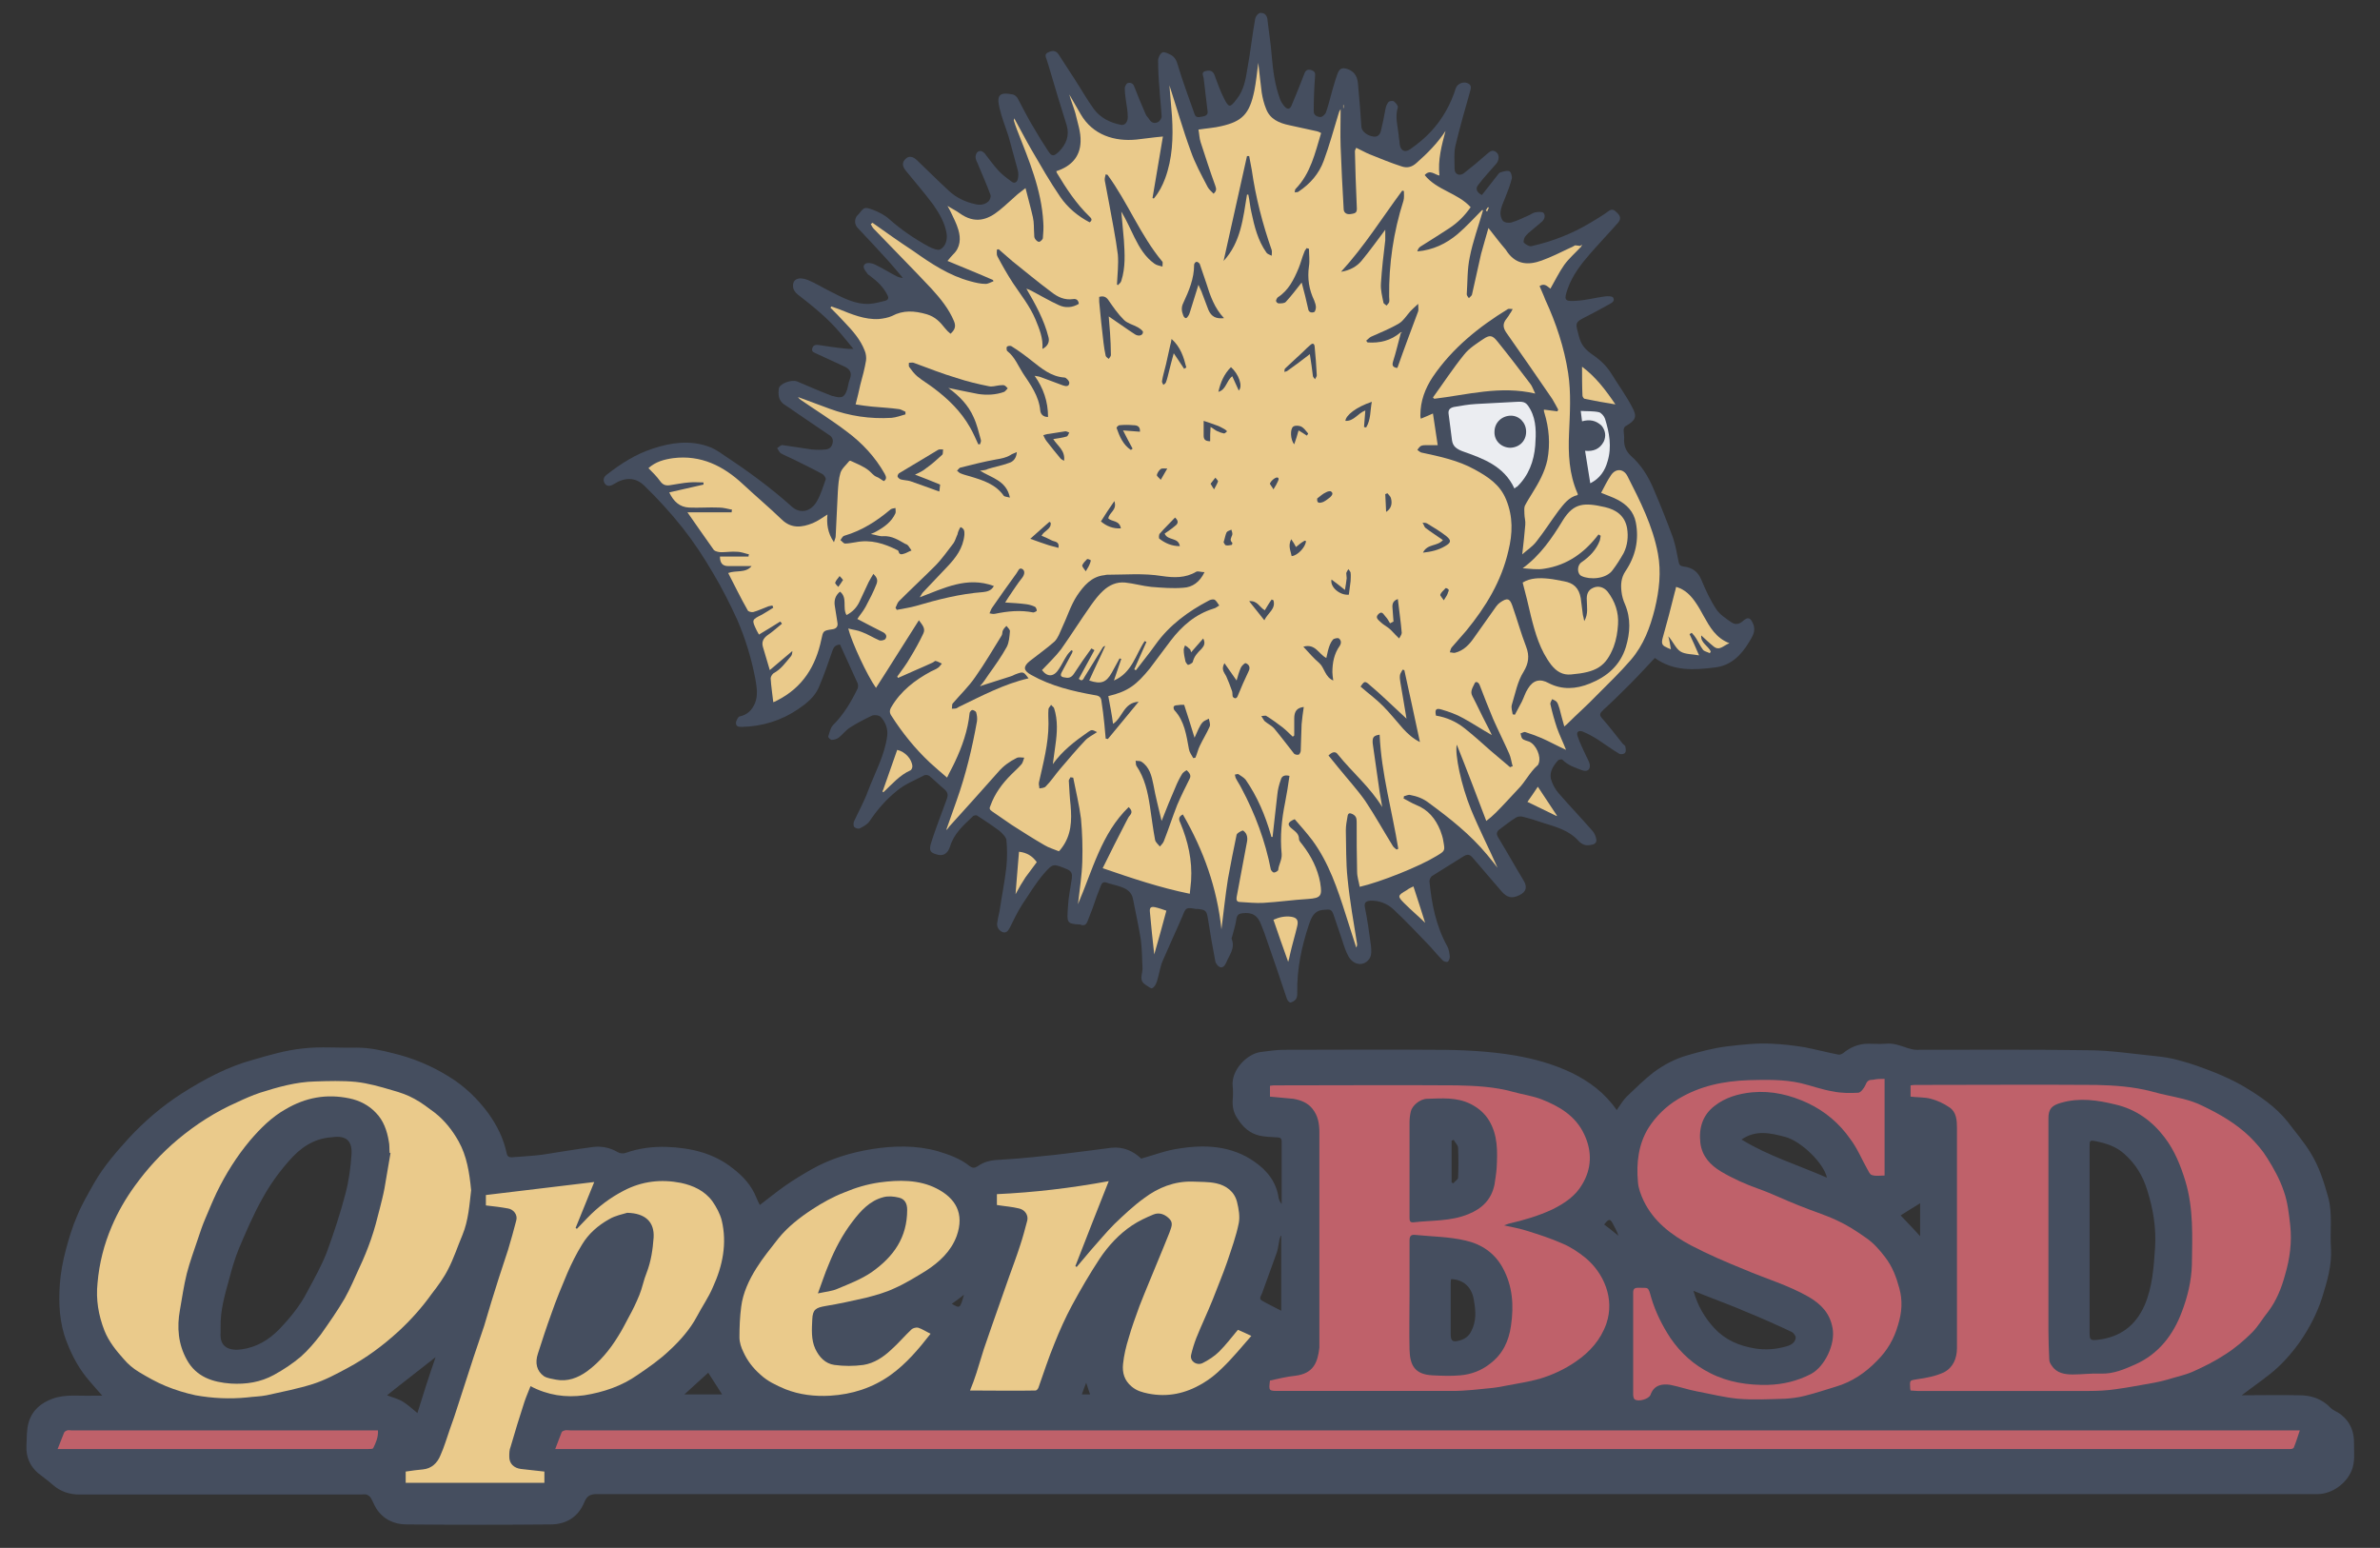 <?xml version="1.0" encoding="utf-8"?>
<!-- Generator: Adobe Illustrator 25.2.1, SVG Export Plug-In . SVG Version: 6.00 Build 0)  -->
<svg version="1.1" id="Layer_1" xmlns="http://www.w3.org/2000/svg" xmlns:xlink="http://www.w3.org/1999/xlink" x="0px" y="0px"
	 viewBox="0 0 549.1 357.1" style="enable-background:new 0 0 549.1 357.1;" xml:space="preserve">
<rect x="0" y="0" width="549.1" height="357.1" fill="#333333" stroke="none"/>
<style type="text/css">
	.st0{fill:#454E5F;}
	.st1{fill:#BF616A;}
	.st2{fill:#EACA8B;}
	.st3{fill:#EBEDF1;}
</style>
<g>
	<g>
		<path class="st0" d="M543.1,333.2c0.1-2.8-0.8-5.2-3.2-7c-0.7-0.5-1.6-0.8-2.2-1.4c-2-2.1-4.5-2.9-7.2-2.9c-4.4-0.1-8.8,0-13.3,0
			c2.2-1.7,4.4-3.2,6.4-4.8c2.7-2.1,5-4.7,7-7.5c2.2-3.2,4-6.6,5.2-10.4c1.1-3.6,2.2-7.2,2-11.1c-0.3-3.9,0.4-7.8-0.6-11.7
			c-1-3.6-2.1-7.2-4.1-10.4c-1.5-2.5-3.5-4.8-5.3-7.2c-2.8-3.5-6.5-6-10.4-8.3c-2.1-1.2-4.3-2.2-6.5-3.1c-2.6-1-5.2-2-7.9-2.7
			c-2-0.6-4.1-0.9-6.2-1.1c-5-0.5-10.1-1.3-15.1-1.3c-13.2-0.2-26.3-0.1-39.5-0.1c-0.7,0-1.4-0.2-2.1-0.4c-1.7-0.6-3.3-1.2-5.1-1
			c-1.3,0.1-2.6,0-4,0c-2.2,0-4.1,0.8-5.8,2.2c-0.3,0.2-0.8,0.4-1.1,0.3c-2.6-0.5-5.2-1.2-7.8-1.7c-2.5-0.4-5-0.7-7.5-0.8
			c-3.4-0.2-6.8,0.2-10.3,0.6c-3.2,0.4-6.2,1.2-9.3,2.1c-2.8,0.8-5.4,2.2-7.7,3.9c-2.2,1.7-4.2,3.7-6.2,5.6c-0.9,0.9-1.5,2-2.3,3.1
			c-2.7-3.9-6.3-6.6-10.4-8.6c-4.2-2-8.5-3.2-13.1-4c-6-1-12.1-1.3-18.1-1.3c-11.7-0.1-23.4,0-35.2,0c-1.8,0-3.6,0.3-5.3,0.5
			c-3.2,0.4-6.9,4.2-6.5,7.9c0.1,1,0.1,2.1,0,3.1c-0.1,1.7,0.2,3.1,1.2,4.5c1.2,1.9,2.8,3.3,5,3.8c1.3,0.3,2.7,0.3,4,0.4
			c0.7,0,1.1,0.2,1.1,0.9c0,4.8,0,9.7,0,14.5c-0.3-0.4-0.6-0.9-0.7-1.4c-0.5-3.7-2.7-6.4-5.6-8.4c-5.3-3.7-11.4-4-17.5-3
			c-2.9,0.4-5.7,1.5-8.6,2.3c-1.8-1.7-4.1-2.8-6.9-2.5c-1.8,0.2-3.6,0.5-5.4,0.7c-3.4,0.4-6.8,0.9-10.2,1.2
			c-3.6,0.4-7.1,0.7-10.7,0.9c-1.7,0.1-3.2,0.5-4.6,1.5c-0.6,0.4-1.1,0.4-1.7,0c-2.2-1.8-4.8-2.7-7.4-3.5c-5-1.4-10.1-1.3-15.2-0.5
			c-4.9,0.8-9.6,2.2-14,4.7c-2.1,1.2-4.1,2.4-6.1,3.8c-2,1.4-3.8,2.9-5.8,4.4c-0.3-0.6-0.6-1.2-0.8-1.7c-1.1-2.8-3.1-5-5.5-6.8
			c-4.4-3.5-9.7-4.7-15.2-4.9c-3.2-0.1-6.4,0.3-9.5,1.4c-0.5,0.2-1.3,0.1-1.8-0.2c-1.7-1-3.6-1.4-5.5-1.2c-4,0.5-7.9,1.2-11.9,1.8
			c-2.3,0.3-4.7,0.4-7,0.6c-0.6,0-1-0.1-1.2-0.9c-0.7-3.4-2.2-6.4-4.2-9.2c-2.5-3.4-5.5-6.3-9.1-8.5c-4-2.5-8.3-4.3-12.9-5.4
			c-2.7-0.7-5.5-1.3-8.4-1.3c-4.2,0.1-8.4-0.3-12.5,0.2c-3.9,0.4-7.6,1.5-11.4,2.6c-5.9,1.6-11.3,4.5-16.5,7.8
			c-4.5,2.9-8.6,6.4-12.2,10.3c-2.9,3.2-5.7,6.4-7.9,10.2c-1.4,2.5-2.9,5-4,7.7c-1.1,2.5-1.9,5.2-2.6,7.8c-0.7,2.6-1.2,5.3-1.4,8
			c-0.3,4.5-0.1,9,1.6,13.3c1.3,3.4,3,6.5,5.4,9.2c0.9,1,1.7,2,2.8,3.2c-0.9,0-1.6,0-2.2,0c-3.1,0.1-6.3-0.4-9.3,0.7
			c-2.7,1-4.7,2.7-5.5,5.5c-0.5,1.7-0.4,3.6-0.5,5.4c-0.1,2.4,0.7,4.5,2.6,6.2c1.1,0.9,2.3,1.7,3.4,2.7c1.8,1.6,3.9,2.3,6.2,2.3
			c21.6,0,43.3,0,64.9,0c0.4,0,0.9-0.1,1.3,0c0.4,0.1,0.8,0.4,1,0.7c0.5,0.8,0.8,1.7,1.3,2.5c1.6,2.5,4.1,3.7,7,3.7
			c11.1,0.1,22.2,0.1,33.2,0c3.6,0,6.4-1.7,7.8-5.1c0.6-1.5,1.4-1.9,2.9-1.9c131.8,0,263.6,0,395.4,0c0.6,0,1.2,0,1.8,0
			c3.1-0.1,6.3-2.3,7.6-5.3C543.4,337.3,543.1,335.2,543.1,333.2z M81.1,266.3c-0.2,3-0.6,6.1-1.4,9.1c-1.2,4.6-2.7,9.1-4.3,13.5
			c-1.2,3.1-2.9,6.1-4.5,9.1c-1.7,3.3-4,6.1-6.6,8.8c-2.4,2.4-5.1,4-8.5,4.5c-2.8,0.4-5.2-0.4-4.9-3.9c0-0.4,0-0.8,0-1.2
			c-0.1-3.9,1-7.6,2-11.2c0.6-2.3,1.3-4.7,2.2-6.9c1.7-4,3.4-8,5.5-11.7c1.7-3.1,3.8-6,6.1-8.6c2.5-2.9,5.6-5.1,9.6-5.4
			C79.5,261.9,81.3,262.8,81.1,266.3z M96.3,326c-1.2-1-2.2-1.9-3.3-2.6c-1.1-0.7-2.5-1-3.7-1.5c3.6-2.9,7.3-5.7,11.2-8.8
			C99,317.4,97.7,321.5,96.3,326z M157.9,321.7c2-1.8,3.7-3.4,5.5-5c1.1,1.7,2.1,3.3,3.2,5C163.8,321.7,161,321.7,157.9,321.7z
			 M219.6,300.8c1-0.7,1.8-1.3,2.8-2.1C221.5,301.9,221.5,301.9,219.6,300.8z M249.6,321.7c0.3-0.9,0.6-1.7,1-2.7
			c0.3,1,0.6,1.8,0.9,2.7C250.8,321.7,250.3,321.7,249.6,321.7z M295.6,302.4c-1.5-0.8-3-1.5-4.4-2.3c-0.9-0.5-0.2-1.2,0-1.8
			c1.1-3.1,2.3-6.3,3.4-9.4c0.3-1,0.4-2,0.6-3c0.1-0.3,0.2-0.6,0.3-0.8c0,0,0.1,0,0.1,0C295.6,290.8,295.6,296.6,295.6,302.4z
			 M334.9,263.2c0.2-0.1,0.3-0.2,0.5-0.2c0.3,0.6,1,1.2,1,1.8c0.1,2.3,0.1,4.6,0,6.9c0,0.4-0.7,0.8-1.1,1.3
			c-0.1-0.1-0.3-0.1-0.4-0.2C334.9,269.6,334.9,266.4,334.9,263.2z M339.5,307c-0.6,1.3-1.6,2-2.9,2.3c-1.5,0.4-1.9,0-1.9-1.5
			c0-3.8,0-7.6,0-11.4c0-0.4,0-0.9,0.1-1.3c2.9,0.1,4.9,1.9,5.3,5.2C340.5,302.6,340.6,304.8,339.5,307z M370.1,282.5
			c1.1-1.4,1.4-1.4,2.1,0c0.4,0.8,0.9,1.6,1.2,2.6C372.3,284.2,371.3,283.4,370.1,282.5z M374.5,286.1L374.5,286.1L374.5,286.1
			L374.5,286.1z M412.2,310.6c-2.4,0.7-4.8,0.9-7.3,0.5c-3.7-0.6-6.9-2-9.4-4.7c-2.2-2.4-3.8-5.1-4.8-8.6c1.7,0.7,3,1.2,4.3,1.7
			c2.5,1,5,1.9,7.5,3c3.7,1.5,7.3,3.1,10.9,4.8c0.4,0.2,0.9,0.9,0.9,1.3C414.2,309.7,413.3,310.3,412.2,310.6z M401.8,262.9
			c3.3-2.3,6.7-1.5,10.1-0.6c3.7,1,8.9,6.1,9.6,9.4C414.9,268.8,408,266.7,401.8,262.9z M443,285.2c-1.6-1.8-3.2-3.4-4.5-4.8
			c1.4-0.9,2.9-1.8,4.5-2.8C443,280,443,282.5,443,285.2z M497.2,287.9c-0.3,4.5-0.6,9-2.4,13.2c-2.1,4.8-5.7,7.4-10.8,8
			c-1.7,0.2-1.9,0-1.9-1.6c0-7.1,0-14.2,0-21.4c0-7.2,0-14.3,0-21.5c0-1.5,0-1.6,1.5-1.3c2.4,0.5,4.6,1.2,6.5,2.9
			c2.6,2.3,4.3,5.1,5.3,8.4C496.8,279,497.5,283.4,497.2,287.9z"/>
		<g>
			<path class="st1" d="M128.1,334.3c0.6-1.5,1-2.7,1.5-3.9c0.1-0.2,0.4-0.3,0.7-0.4c0.4-0.1,0.9,0,1.3,0c132.3,0,264.6,0,397,0
				c0.6,0,1.1,0,2,0c-0.5,1.5-0.9,2.8-1.4,4c-0.1,0.2-0.5,0.3-0.7,0.3c-0.4,0-0.7,0-1.1,0c-132.4,0-264.7,0-397.1,0
				C129.6,334.3,129.1,334.3,128.1,334.3z"/>
			<path class="st1" d="M13.3,334.3c0.6-1.5,1-2.6,1.5-3.8c0.1-0.2,0.4-0.4,0.7-0.5c0.3-0.1,0.6,0,1,0c23,0,46.1,0,69.1,0
				c0.5,0,0.9,0,1.6,0c0.1,1.6-0.5,2.9-1.1,4.1c-0.1,0.2-0.7,0.2-1.1,0.2c-2.8,0-5.5,0-8.3,0c-20.5,0-41,0-61.4,0
				C14.6,334.3,14.1,334.3,13.3,334.3z"/>
			<g>
				<path class="st1" d="M434.8,248.9c0,7.5,0,14.8,0,22.3c-1,0-2,0.2-2.9-0.1c-0.5-0.1-0.8-0.9-1.1-1.4c-1.3-2.3-2.3-4.8-3.9-6.9
					c-2.5-3.6-5.8-6.4-9.8-8.3c-4.1-1.9-8.3-2.9-12.8-2.5c-3.2,0.3-6.3,1.2-8.8,3.2c-2.7,2.1-3.6,5.1-3.2,8.5
					c0.4,3.1,2.3,5.1,4.8,6.6c2.7,1.6,5.6,2.9,8.7,4c3.1,1.1,6.1,2.6,9.2,3.8c2.9,1.2,5.9,2.1,8.7,3.4c2.4,1.1,4.6,2.5,6.7,4
					c1.8,1.2,3.2,2.8,4.5,4.5c1.7,2.2,2.6,4.6,3.3,7.2c0.8,2.9,0.6,5.6-0.3,8.5c-0.9,3.2-2.5,5.9-4.8,8.2c-2.7,2.8-5.8,4.9-9.5,6
					c-2.3,0.7-4.7,1.5-7.1,2.1c-1.5,0.4-3.1,0.6-4.7,0.7c-3.6,0.1-7.2,0.3-10.8,0c-3.2-0.3-6.3-1.1-9.5-1.7
					c-2.1-0.4-4.1-1.1-6.1-1.5c-1.9-0.3-3.8,0-4.6,2.3c-0.4,1-2.9,1.7-3.7,1c-0.2-0.2-0.3-0.7-0.3-1.1c0-5.6,0-11.2,0-16.8
					c0-2.2,0-4.5,0-6.7c0-0.8,0.3-1.1,1.1-1.1c2.5,0.1,2.3-0.5,3.1,2.4c1,3.3,2.5,6.3,4.4,9.2c2.4,3.5,5.4,6.2,9.2,8.1
					c4.1,2.1,8.7,2.8,13.3,2.7c3.5-0.1,6.8-0.9,9.9-2.5c3.2-1.7,5.7-6.9,5-10.6c-0.6-3.4-2.6-5.5-5.5-7.2c-4.7-2.7-9.9-4.2-14.8-6.3
					c-4.2-1.7-8.4-3.5-12.4-5.6c-4.5-2.4-8.6-5.5-10.9-10.3c-0.6-1.3-1.2-2.8-1.3-4.3c-0.4-4.4,0.1-8.8,2.5-12.6
					c1.7-2.6,3.9-4.8,6.7-6.5c5.1-3.1,10.6-4.2,16.4-4.4c4-0.1,8.1-0.2,12,0.7c2.5,0.6,4.9,1.5,7.4,1.9c1.9,0.4,3.9,0.4,5.8,0.3
					c0.6,0,1.4-1.1,1.7-1.8c0.4-1,0.8-1.2,1.8-1.2C433.1,248.9,433.9,248.9,434.8,248.9z"/>
				<path class="st1" d="M365.8,290.2c-1.6-1.3-3.4-2.5-5.3-3.3c-2.7-1.2-5.5-2.1-8.4-3c-1.6-0.5-3.3-0.8-5.1-1.2
					c0.5-0.2,0.8-0.3,1.1-0.4c3.5-0.8,6.9-1.8,10.1-3.3c2.8-1.4,5.3-3.1,6.8-5.7c2.2-3.6,2.4-7.6,0.5-11.6c-2-4.3-5.8-6.5-9.9-8.1
					c-2.1-0.8-4.4-1.1-6.5-1.7c-4.3-1.2-8.7-1.4-13-1.5c-13.9-0.1-27.8,0-41.8,0c-0.4,0-0.8,0-1.3,0.1c0,0.9,0,1.7,0,2.5
					c1.8,0.2,3.6,0.3,5.4,0.5c1.7,0.3,3.3,0.9,4.4,2.3c1.3,1.6,1.6,3.5,1.6,5.5c0,16,0,32,0,48c0,0.5,0,1,0,1.6
					c-0.4,3.5-1.4,6-5.6,6.5c-2,0.2-3.9,0.7-5.8,1.1c-0.3,2.4-0.3,2.4,2.1,2.4c13.3,0,26.6,0,40,0c3.1,0,6.2-0.4,9.3-0.7
					c1-0.1,2-0.3,3-0.5c2.6-0.5,5.3-0.9,7.8-1.6c3-0.9,5.8-2.2,8.4-4c3.2-2.2,5.7-5,7-8.7C372.6,299.6,370,293.7,365.8,290.2z
					 M325.2,258.9c0-0.8,0.1-1.7,0.3-2.5c0.3-1.3,2.1-2.9,3.8-2.9c3.4-0.1,6.8-0.4,10,1.2c1.8,0.9,3.3,2.2,4.3,3.9
					c2,3.4,1.9,7.1,1.7,10.9c-0.1,1.3-0.3,2.5-0.5,3.8c-0.7,3.4-2.8,5.5-6,6.8c-4.1,1.7-8.4,1.4-12.7,1.9c-0.9,0.1-0.9-0.5-0.9-1.2
					c0-3.8,0-7.5,0-11.3C325.2,266,325.2,262.4,325.2,258.9z M348.6,305.9c-0.5,3.5-1.9,6.5-4.8,8.7c-2,1.6-4.4,2.5-6.9,2.7
					c-2.1,0.2-4.3,0.1-6.4,0c-4-0.2-5.2-2.2-5.3-5.9c-0.1-4.2,0-8.4,0-12.6c0-4.2,0-8.4,0-12.6c0-1,0.3-1.4,1.3-1.3
					c3.9,0.4,7.8,0.4,11.6,1.3c3.6,0.8,6.7,2.8,8.6,6.3C349,296.7,349.3,301.2,348.6,305.9z"/>
				<path class="st1" d="M528.4,282.8c-0.3-2.7-0.6-5.5-1.5-8c-0.9-2.7-2.3-5.2-3.8-7.6c-1.1-1.8-2.5-3.4-4-4.9
					c-3.2-3.1-7-5.3-11-7.2c-1.4-0.7-2.9-1.2-4.5-1.6c-2.4-0.6-4.8-1-7.2-1.7c-4.2-1.1-8.5-1.4-12.8-1.5c-13.8-0.1-27.7,0-41.5,0
					c-0.4,0-0.8,0-1.3,0.1c0,0.9,0,1.6,0,2.6c1.6,0.2,3.2,0.1,4.7,0.5c1.5,0.4,3,1.1,4.3,2c1.6,1.1,1.7,3,1.7,4.8
					c0,9.8,0,19.7,0,29.5c0,7.1,0,14.2,0,21.2c0,2.4-0.9,4.5-3,5.6c-1.9,0.9-4.1,1.3-6.2,1.6c-1.6,0.3-1.7,0.1-1.6,1.8
					c0,0.2,0,0.5,0.1,0.8c0.5,0,1,0.1,1.6,0.1c13.2,0,26.3,0,39.5,0c2.1,0,4.2-0.1,6.2-0.4c3-0.4,6-1,8.9-1.5c1-0.2,2-0.4,3-0.7
					c1.9-0.6,3.9-1,5.8-1.8c2.7-1.2,5.3-2.5,7.7-4.1c2.2-1.4,4.3-3.2,6.1-5c1.4-1.4,2.4-3.2,3.7-4.8c1.9-2.5,3.1-5.5,3.9-8.5
					C528.3,290.4,528.8,286.6,528.4,282.8z M505.7,291.8c-0.1,3.7-1,7.4-2.3,10.8c-2,5.4-5.4,9.8-10.8,12.2c-2.5,1.1-5,2.2-7.9,2.1
					c-2.1-0.1-4.3,0.2-6.5,0.2c-1.8,0-3.7-0.3-4.8-2c-0.3-0.4-0.6-0.9-0.6-1.4c-0.1-2.2-0.2-4.5-0.2-6.7c0-7.5,0-15,0-22.6
					c0,0,0,0,0,0c0-8.8,0-17.6,0-26.4c0-2.2,0.8-3,3-3.6c4.2-1.2,8.3-0.6,12.4,0.4c4.8,1.1,8.5,3.8,11.4,7.6c2.3,3,3.7,6.5,4.8,10.1
					C506.1,278.8,505.8,285.3,505.7,291.8z"/>
			</g>
			<g>
				<path class="st2" d="M223.8,320.8c0.6-1.5,1.1-2.8,1.5-4.1c0.6-1.8,1.1-3.7,1.7-5.5c0.6-1.8,1.3-3.7,1.9-5.5
					c1.3-3.7,2.6-7.4,3.9-11.1c0.9-2.5,1.8-4.9,2.6-7.4c0.6-1.8,1.1-3.7,1.6-5.6c0.3-1.2-0.5-2.5-1.9-2.8c-1.6-0.4-3.3-0.5-5.1-0.8
					c0-0.7,0-1.6,0-2.5c8.6-0.4,17.1-1.4,25.8-3c-2.6,6.6-5.2,13.1-7.7,19.6c0.1,0.1,0.2,0.1,0.3,0.2c1.1-1.3,2.2-2.6,3.3-3.9
					c1.8-2,3.5-4.1,5.4-6c2.2-2.1,4.4-4.2,6.9-6c3.2-2.4,6.9-3.9,11.1-3.8c1.8,0.1,3.7,0,5.5,0.4c2.3,0.5,4.2,1.9,4.8,4.3
					c0.4,1.6,0.7,3.4,0.4,4.9c-0.6,3-1.7,6-2.7,9c-1,2.9-2.2,5.7-3.3,8.6c-1.2,3-2.6,5.9-3.8,8.9c-0.5,1.3-0.9,2.6-1.2,3.9
					c-0.3,1.4,1.2,2.5,2.6,1.9c1.4-0.7,2.8-1.6,3.9-2.7c1.5-1.5,2.8-3.2,4.3-5c0.9,0.4,1.9,0.8,3.1,1.4c-2.2,2.5-4.3,5.1-6.7,7.4
					c-1.4,1.4-2.9,2.6-4.6,3.6c-3.9,2.3-8,3.2-12.5,2.3c-1.4-0.3-2.6-0.6-3.8-1.6c-1.7-1.4-2.2-3.2-2-5.2c0.2-2,0.7-4.1,1.3-6
					c0.7-2.5,1.6-4.9,2.5-7.4c0.7-1.8,1.4-3.5,2.1-5.2c1.1-2.7,2.2-5.3,3.3-8c0.5-1.2,1-2.5,1.5-3.7c0.3-1,1-2.1,0.1-3.1
					c-1-1.1-2.4-1.7-3.8-1.1c-1.7,0.7-3.4,1.5-4.9,2.5c-3,2-5.5,4.7-7.5,7.7c-2.3,3.5-4.4,7.1-6.4,10.8c-1.5,2.8-2.8,5.7-4,8.7
					c-1.4,3.4-2.5,6.8-3.7,10.2c-0.1,0.3-0.4,0.7-0.7,0.7C234.1,320.9,229.1,320.8,223.8,320.8z"/>
				<path class="st2" d="M216.1,274.2c-4.1-2.1-8.8-2-13.2-1.4c-2.8,0.4-5.5,1.2-8.1,2.3c-2.6,1-5.1,2.4-7.4,3.9
					c-2.9,1.9-5.6,4-7.8,6.7c-1.8,2.3-3.6,4.5-5.1,6.9c-1.7,2.7-3.1,5.7-3.5,8.9c-0.3,2.3-0.4,4.7-0.4,7c0,1.2,0.4,2.4,0.9,3.4
					c0.9,2,2.2,3.7,3.9,5.2c1.7,1.6,3.7,2.5,5.8,3.4c3.3,1.3,6.8,1.7,10.3,1.5c5.1-0.3,9.8-1.8,14-4.8c3.6-2.6,6.4-5.9,9.2-9.5
					c-1.1-0.5-1.9-1.1-2.9-1.4c-0.4-0.1-1.2,0.1-1.5,0.4c-1.6,1.5-3,3.2-4.7,4.7c-1.8,1.7-3.9,3.1-6.4,3.5c-2.2,0.3-4.5,0.3-6.7,0
					c-2.1-0.3-3.5-1.8-4.4-3.7c-1-2.2-0.8-4.5-0.7-6.8c0.1-2.3,0.8-2.7,3.1-3.1c3.1-0.5,6.2-1.2,9.3-1.9c2.3-0.6,4.5-1.2,6.6-2.2
					c2.5-1.1,4.9-2.6,7.2-4c3.1-2,5.8-4.5,7.1-8C222.6,279.9,220.4,276.4,216.1,274.2z M201.1,293.5c-2.5,1.7-5.2,2.7-7.8,3.8
					c-1.3,0.6-2.8,0.7-4.6,1.1c0.9-2.4,1.6-4.6,2.5-6.7c1.4-3.5,3.2-6.9,5.5-9.9c1.9-2.5,4-4.8,7.1-5.6c1.1-0.3,2.4-0.2,3.6,0.1
					c1.3,0.3,1.9,1.3,1.9,2.8C209.3,285.5,206.2,289.9,201.1,293.5z"/>
				<path class="st2" d="M166.5,281.5c-0.4-1.5-1.2-3-2.1-4.3c-1.8-2.5-4.5-3.7-7.3-4.3c-4.6-0.9-9-0.4-13.2,1.8
					c-3.1,1.6-5.9,3.7-8.4,6.3c-0.8,0.8-1.6,1.7-2.4,2.5c-0.1-0.1-0.2-0.1-0.3-0.2c1.4-3.5,2.9-7.1,4.3-10.6c-8.4,1-16.7,2-25,3
					c0,0.8,0,1.7,0,2.4c1.8,0.2,3.5,0.4,5.1,0.7c1.3,0.2,2.3,1.5,1.9,2.8c-0.6,2.3-1.2,4.5-1.9,6.8c-0.7,2.2-1.4,4.3-2.1,6.4
					c-1.2,3.7-2.3,7.4-3.4,11.1c-0.8,2.4-1.6,4.7-2.4,7.1c-1.2,3.7-2.4,7.4-3.6,11.1c-0.6,1.9-1.2,3.7-1.9,5.6
					c-0.7,2-1.3,4.1-2.2,6.1c-0.7,1.7-2,3-4,3.2c-1.3,0.1-2.6,0.3-4,0.5c0,0.8,0,1.7,0,2.6c10.7,0,21.3,0,32,0c0-0.9,0-1.8,0-2.6
					c-1.9-0.2-3.6-0.4-5.4-0.6c-1.6-0.2-2.7-1.2-2.7-2.8c0-0.8,0-1.6,0.3-2.3c1-3.5,2.1-7,3.2-10.4c0.4-1.2,0.9-2.3,1.4-3.6
					c4,2.1,8.1,2.7,12.4,2.1c4.4-0.7,8.6-2.1,12.3-4.7c2.5-1.7,5.1-3.5,7.3-5.6c2.5-2.3,4.8-4.9,6.4-7.9c1.2-2.3,2.7-4.4,3.7-6.8
					C166.7,292.1,167.8,286.9,166.5,281.5z M149.2,293.6c-0.7,1.7-1,3.5-1.7,5.2c-0.7,1.7-1.5,3.4-2.4,5c-0.8,1.5-1.6,3.1-2.5,4.5
					c-1.9,3.1-4.2,5.9-7.2,8.1c-2.1,1.5-4.5,2.4-7.1,1.9c-0.9-0.2-2-0.3-2.8-0.8c-1.7-1.2-2.1-3.1-1.4-5.2c1-3.1,2-6.2,3.1-9.2
					c1.1-3.2,2.4-6.3,3.7-9.4c1-2.3,2.1-4.5,3.4-6.6c1.5-2.5,3.7-4.4,6.2-5.8c1.5-0.9,3.3-1.2,4.2-1.5c4.3,0.1,6.3,2.2,6.1,5.7
					C150.6,288.3,150.2,291,149.2,293.6z"/>
				<path class="st2" d="M105.8,263.3c-1.4-2.5-3.2-4.8-5.5-6.6c-1.5-1.1-3-2.3-4.7-3.2c-1.6-0.9-3.4-1.5-5.2-2
					c-2.7-0.8-5.5-1.6-8.3-1.9c-3.1-0.3-6.3-0.2-9.4-0.1c-4.4,0.1-8.6,1.3-12.7,2.6c-1.8,0.6-3.6,1.4-5.3,2.2
					c-5,2.2-9.5,5.1-13.7,8.6c-3.8,3.2-7,6.7-9.9,10.7c-2.1,2.9-3.9,6-5.3,9.3c-1.8,4.2-2.9,8.5-3.3,13.1c-0.4,3.8,0.2,7.4,1.6,11
					c1,2.5,2.7,4.6,4.4,6.5c1,1.2,2.2,2.2,3.5,3c2,1.2,4.1,2.4,6.3,3.3c2.2,0.9,4.5,1.6,6.8,2.1c3.9,0.7,7.9,0.9,11.9,0.5
					c1.5-0.2,3-0.2,4.5-0.5c3.6-0.8,7.2-1.5,10.7-2.6c2.8-0.9,5.4-2.3,8-3.7c4.3-2.3,8.2-5.2,11.8-8.5c2.8-2.6,5.4-5.5,7.6-8.6
					c1.4-1.8,2.8-3.7,3.8-5.7c1.3-2.5,2.2-5.3,3.3-7.9c1.4-3.4,1.6-7,2-10.3C108.3,270.5,107.7,266.7,105.8,263.3z M88.7,274.2
					c-0.3,1.6-0.7,3.1-1.1,4.7c-0.6,2.4-1.2,4.7-2,7c-0.8,2.3-1.7,4.5-2.7,6.6c-1.1,2.4-2.1,4.8-3.4,7.1c-1.7,2.9-3.6,5.6-5.5,8.3
					c-1.4,1.8-2.9,3.6-4.6,5.1c-1.9,1.6-4,3-6.2,4.2c-3.1,1.7-6.4,2.2-9.9,2c-4.2-0.3-8-1.5-10.2-5.5c-2-3.6-2.3-7.5-1.6-11.4
					c0.5-2.8,0.9-5.7,1.6-8.5c0.7-2.7,1.7-5.4,2.6-8.1c0.5-1.5,1-3,1.6-4.4c0.9-2.1,1.7-4.1,2.7-6.2c2.1-4.3,4.6-8.3,7.7-12
					c2.4-2.8,5-5.4,8.2-7.2c4.6-2.7,9.4-3.6,14.7-2.5c2.4,0.5,4.5,1.6,6.1,3.3c1.8,1.8,2.6,4.2,3,6.6c0.2,0.9,0.1,1.8,0.2,2.7
					c0.1,0,0.1,0,0.2,0C89.6,268.7,89.2,271.5,88.7,274.2z"/>
			</g>
		</g>
	</g>
	<g>
		<path class="st0" d="M193.8,148.7c-1,0.1-1.4,0.5-1.7,1.3c-1,2.9-2,5.8-3.2,8.6c-0.9,2.1-2.7,3.6-4.6,4.9
			c-3.9,2.7-8.4,4.1-13.1,4.2c-0.7,0-1.4,0-1.4-0.9c0-0.5,0.5-1.4,0.8-1.5c1.9-0.4,2.9-1.5,3.6-3.1c0.7-1.8,0.4-3.6,0.1-5.4
			c-0.9-4.8-2.3-9.4-4.2-13.8c-1.7-3.7-3.5-7.3-5.6-10.8c-2.1-3.6-4.4-7.1-7-10.4c-2.7-3.4-5.7-6.7-8.8-9.7c-2.1-2.1-4.6-2-7.1-0.4
			c-0.8,0.5-1.6,0.6-2.1-0.2c-0.4-0.7-0.3-1.4,0.5-2c3.2-2.5,6.6-4.7,10.6-6c4.2-1.4,8.5-2,12.8-0.5c1.2,0.4,2.3,1.1,3.3,1.8
			c5.6,3.7,11,7.6,16,12.1c1.9,1.7,4.4,1.2,5.8-1.3c0.9-1.6,1.4-3.3,2-5c0.1-0.3-0.4-1-0.7-1.2c-2.2-1.2-4.5-2.3-6.7-3.4
			c-1-0.5-2-0.9-2.9-1.4c-0.4-0.2-0.6-0.8-0.9-1.2c0.4-0.3,0.9-0.8,1.3-0.7c2.3,0.3,4.5,0.7,6.7,1c1.1,0.1,2.1,0.1,3.2,0
			c0.9-0.1,1.4-0.6,1.6-1.5c0.2-0.9-0.2-1.5-0.9-1.9c-2.6-1.8-5.2-3.5-7.8-5.3c-0.8-0.6-1.6-1.1-2.5-1.7c-1.3-0.9-1.4-2.3-1.2-3.7
			c0.2-1.1,2.9-2.1,4.2-1.6c2.6,1.1,5.1,2.2,7.7,3.2c0.2,0.1,0.5,0.2,0.7,0.2c2,0.6,2.6,0.2,3.2-1.7c0.2-0.8,0.3-1.6,0.6-2.3
			c0.5-1.4,0-2.2-1.2-2.8c-2.2-1-4.3-2-6.5-3c-0.6-0.3-1.2-0.4-1-1.2c0.2-0.8,0.8-0.9,1.5-0.8c2,0.3,3.9,0.6,5.9,0.8
			c0.6,0.1,1.2,0.1,2.1,0.1c-1.1-1.4-2-2.4-2.9-3.5c-2.9-3.5-6.4-6.3-10-9.1c-0.5-0.4-0.9-1-1-1.5c-0.3-1.9,1.1-2.7,3.4-1.8
			c1.7,0.7,3.3,1.7,4.9,2.5c3,1.5,5.9,3.2,9.4,3c1.2-0.1,2.3-0.4,3.5-0.7c0.8-0.2,0.9-0.7,0.5-1.4c-0.9-1.8-2.3-3.1-3.9-4.3
			c-0.3-0.2-0.6-0.4-0.7-0.6c-0.5-0.7-1.3-1.6-0.5-2.2c0.5-0.4,1.7-0.2,2.4,0.2c1.7,0.8,3.2,1.8,4.8,2.6c0.4,0.2,0.9,0.4,1.5,0.4
			c-1.3-1.5-2.5-3-3.8-4.4c-2.2-2.4-4.4-4.8-6.6-7.1c-0.8-0.8-0.8-2.1-0.1-2.9c0.1-0.1,0.2-0.2,0.3-0.3c1.3-1.6,1.3-1.7,3.3-1
			c1.3,0.5,2.7,1.2,3.7,2.1c2.8,2.5,5.9,4.6,9.2,6.4c0.8,0.4,2.2,1,2.7,0.6c1.2-0.7,1.6-2.2,1.4-3.6c-0.4-2.5-1.7-4.7-3.1-6.7
			c-2-2.7-4.2-5.2-6.3-7.8c-0.9-1.1-0.9-2,0-2.8c0.7-0.7,1.7-0.5,2.6,0.4c2.4,2.3,4.8,4.7,7.3,7c1.7,1.6,3.8,2.6,6.1,3.1
			c1.2,0.3,2.2,0.1,3-0.6c0.4-0.3,0.7-1.2,0.5-1.6c-0.8-2.2-1.8-4.4-2.7-6.6c-0.2-0.6-0.6-1.2-0.7-1.8c-0.1-0.5,0.1-1.1,0.4-1.4
			c0.6-0.5,1.2-0.2,1.7,0.3c1,1.3,2,2.7,3.1,3.9c0.9,1,2,1.8,3.1,2.6c0.6,0.5,1.2,0.2,1.4-0.5c0.2-0.7,0.2-1.5,0-2.2
			c-0.7-2.6-1.4-5.1-2.1-7.7c-0.7-2.2-1.6-4.4-2.1-6.6c-0.7-3,0-3.7,3.1-3.1c0.4,0.1,0.9,0.5,1.1,0.9c1.2,2.2,2.3,4.5,3.6,6.6
			c1.1,1.9,2.2,3.7,3.4,5.5c0.9,1.4,1.3,1.3,2.5,0.2c1.7-1.7,2.5-3.7,1.8-6.1c-1.4-4.5-2.8-9-4.1-13.5c-0.2-0.5-0.3-1.1-0.5-1.6
			c-0.2-0.6-0.6-1.3,0.3-1.7c0.8-0.4,1.7-0.6,2.4,0.4c1.2,1.9,2.5,3.8,3.7,5.7c1.5,2.3,2.9,4.8,4.5,7c1.5,2,3.7,3.1,6.2,3.6
			c0.9,0.2,1.6-0.6,1.6-1.8c0-1.4-0.3-2.8-0.5-4.3c-0.1-0.8-0.2-1.5-0.2-2.3c0-0.4,0.3-1,0.6-1.2c0.6-0.2,1.3-0.1,1.6,0.8
			c0.8,2.1,1.7,4.2,2.6,6.3c0.2,0.5,0.6,0.8,0.9,1.3c0.5,0.8,1.2,0.9,1.9,0.6c0.5-0.2,1-1,0.9-1.4c-0.1-2.2-0.4-4.4-0.5-6.5
			c-0.2-2.1-0.3-4.3-0.3-6.4c0-0.6,0.5-1.6,1-1.8c0.5-0.2,1.4,0.3,2,0.6c0.9,0.5,1.3,1.4,1.6,2.5c1.1,3.7,2.5,7.4,3.8,11.1
			c0.3,1,1.1,0.7,1.8,0.6c0.7-0.1,1.4-0.4,1.2-1.3c-0.3-2.5-0.6-5-0.9-7.6c-0.1-0.6-0.6-1.3,0.4-1.6c0.8-0.2,1.7-0.2,2.1,0.9
			c0.7,1.8,1.3,3.7,2.2,5.4c1.1,2.2,1.4,2.2,2.9,0.2c1.7-2.1,2.1-4.6,2.5-7.1c0.7-3.8,1.1-7.6,1.8-11.5c0.1-0.5,0.6-1.2,1.1-1.3
			c0.8-0.1,1.5,0.3,1.7,1.3c0.3,2.8,0.8,5.7,1,8.5c0.3,3.4,0.7,6.7,1.9,10c0.2,0.6,0.6,1.2,1,1.7c0.7,0.8,1.3,0.8,1.7-0.2
			c1-2.4,2-4.8,2.9-7.2c0.3-0.9,0.8-1.2,1.7-0.9c0.8,0.3,0.9,0.7,0.8,1.5c-0.2,2.7-0.3,5.3-0.3,8c0,0.9,0.8,1.3,1.6,1.3
			c0.4,0,1-0.6,1.2-1c0.6-1.7,1-3.4,1.5-5.2c0.4-1.3,0.7-2.5,1.2-3.8c0.5-1.4,1.3-1.5,2.7-0.9c1.9,0.9,2,2.6,2.1,4.3
			c0.3,3,0.5,6,0.7,8.9c0.1,1,1.3,2,2.7,2.2c1.1,0.2,1.6-0.5,1.8-1.3c0.4-1.6,0.7-3.2,1-4.8c0.1-0.6,0.3-1.3,0.7-1.8
			c0.2-0.3,1-0.4,1.3-0.2c0.4,0.3,1,1,0.9,1.4c-0.7,2.2,0,4.3,0.2,6.4c0,0.6,0.2,1.2,0.2,1.8c0.1,1.6,1.1,2.4,2.5,1.4
			c1.7-1.2,3.3-2.5,4.7-4c2.7-2.9,4.6-6.3,5.8-10.1c0.4-1.1,2-1.6,2.9-1c0.7,0.4,0.6,1,0.4,1.7c-1.2,4.2-2.4,8.4-3.4,12.6
			c-0.4,1.7-0.2,3.6-0.2,5.4c0,1.2,1.1,1.7,2.1,1c1.8-1.4,3.6-2.9,5.3-4.4c0.7-0.6,1.3-1.2,2.2-0.5c0.8,0.6,0.7,1.9,0,2.7
			c-1.4,1.6-2.8,3.1-4.1,4.8c-0.8,0.9-0.4,1.8,0.8,2.4c1.1-1.4,2.2-2.8,3.3-4.2c0.3-0.3,0.5-0.8,0.9-1c0.7-0.2,1.5-0.5,2.1-0.3
			c0.4,0.1,0.7,1.2,0.6,1.7c-0.4,1.6-1,3.1-1.6,4.6c-0.4,1-0.9,2-1,3.1c-0.1,0.7,0.2,1.7,0.6,2.1c0.4,0.4,1.4,0.5,2,0.3
			c1.4-0.4,2.7-1.1,4.1-1.7c0.4-0.2,0.8-0.5,1.3-0.6c0.6-0.1,1.5-0.2,1.9,0.1c0.5,0.6,0.3,1.4-0.3,2c-1.1,0.9-2.1,1.8-3.2,2.7
			c-0.3,0.3-0.6,0.6-0.8,0.9c-0.2,0.4-0.4,1.2-0.2,1.3c0.4,0.4,1.2,0.9,1.7,0.8c4.9-1.1,9.5-2.9,13.8-5.5c1.3-0.8,2.7-1.6,3.9-2.5
			c1-0.8,1.5-0.3,2.2,0.4c0.7,0.7,0.8,1.4,0.1,2.2c-2.1,2.4-4.3,4.7-6.4,7.1c-2.1,2.4-4.1,5-5.2,8.1c-0.9,2.6-0.8,3,1.9,2.8
			c2.2-0.1,4.4-0.7,6.6-1c0.7-0.1,1.8-0.1,2,0.3c0.5,0.9-0.6,1.3-1.1,1.6c-2,1.1-4,2.2-6,3.2c-1.3,0.7-1.6,1.1-1.2,2.6
			c0.3,1.1,0.5,2.3,1.1,3.3c0.5,0.9,1.3,1.6,2.1,2.2c1.8,1.2,3.4,2.6,4.6,4.5c1.6,2.6,3.5,5.2,4.9,7.9c1.2,2.2,0.7,3-1.5,4.3
			c-0.3,0.1-0.5,0.6-0.5,0.9c0,0.8,0.2,1.5,0.1,2.3c0,1.4,0.4,2.5,1.5,3.6c2.4,2.1,4.1,4.8,5.3,7.7c1.6,3.7,3.1,7.5,4.5,11.3
			c0.6,1.8,0.9,3.7,1.3,5.6c0.1,0.6,0.4,0.9,1.1,1c1.9,0.2,3.3,1.1,4.1,3c1,2.4,2.1,4.8,3.5,6.9c0.8,1.2,2.2,2.1,3.5,3
			c0.9,0.6,1.8,0.4,2.6-0.3c1.2-1.1,1.8-0.8,2.4,0.7c0.7,1.7-0.3,3-1,4.2c-1.8,3-4.2,5.4-7.9,5.8c-4.8,0.6-9.5,0.9-13.8-2.2
			c-1.9,2-3.7,4-5.6,5.9c-2,2-4.1,4.1-6.2,6c-0.7,0.7-1.2,1.1-0.4,2c1.7,1.9,3.2,3.9,4.8,5.9c0.2,0.2,0.6,0.4,0.6,0.7
			c0.1,0.5,0.2,1.1-0.1,1.4c-0.2,0.3-1,0.4-1.3,0.2c-1.7-1-3.3-2.2-5-3.3c-1.1-0.7-2.2-1.3-3.4-1.8c-1-0.4-1.6,0.1-1.2,1.1
			c0.5,1.5,1.2,2.9,1.9,4.4c0.3,0.7,0.8,1.4,0.9,2.2c0.1,1.2-0.7,1.6-1.8,1.2c-1.6-0.6-3.2-1.1-4.5-2.4c-0.1-0.2-0.8-0.1-1,0.1
			c-1.1,1.2-2,2.6-1.7,4.2c0.3,1.2,1,2.5,1.8,3.4c2.6,3,5.3,5.8,7.9,8.8c0.4,0.5,0.7,1.2,0.8,1.9c0.1,0.7-0.4,1.1-1.1,1.2
			c-1.3,0.3-2.2,0-3.1-1c-2.1-2.3-5-3.1-7.9-4c-1.5-0.5-3-1-4.6-1.4c-0.6-0.2-1.3-0.2-1.8,0.1c-1.3,0.8-2.6,1.8-3.9,2.8
			c-0.6,0.5-0.7,1-0.3,1.7c2,3.3,3.9,6.7,5.9,10c0.9,1.5,0.7,2.6-0.9,3.4c-1.8,0.9-2.9,0.6-4.2-0.9c-2.2-2.6-4.5-5.2-6.7-7.8
			c-0.7-0.8-1.3-0.7-2.1-0.2c-2.4,1.5-4.8,3-7.2,4.5c-0.3,0.2-0.6,0.8-0.6,1.2c0.5,5.2,1.5,10.3,4.1,15c0.4,0.7,0.5,1.6,0.6,2.4
			c0,0.4-0.2,1-0.5,1.2c-0.3,0.1-1-0.1-1.2-0.4c-1-1-1.9-2.1-2.9-3.2c-2.8-2.9-5.5-5.8-8.4-8.5c-1.4-1.3-3.3-2.1-5.4-2
			c-0.9,0.1-1.4,0.4-1.2,1.5c0.6,2.9,1,5.9,1.4,8.8c0.1,1,0.2,2.2-0.3,3c-1.2,1.9-3.7,1.7-4.9-0.5c-0.6-1.1-1-2.3-1.4-3.6
			c-0.7-2-1.3-3.9-2-5.9c-0.5-1.4-0.8-1.3-2.2-1.2c-2.3,0.1-2.9,1.7-3.5,3.4c-1.7,5.1-2.8,10.3-2.7,15.7c0,0.5,0,1.1-0.3,1.5
			c-0.3,0.4-0.8,0.7-1.3,0.8c-0.2,0-0.7-0.5-0.8-0.9c-1.7-5.1-3.4-10.1-5.2-15.2c-0.2-0.6-0.5-1.2-0.7-1.8c-0.8-2.2-2.1-3-4.4-2.7
			c-0.7,0.1-1.1,0.3-1.3,1.1c-0.2,1.4-0.6,2.8-1,4.2c-0.1,0.2-0.2,0.5-0.1,0.7c0.8,2.1-0.6,3.7-1.3,5.4c-0.3,0.7-0.8,1.3-1.5,1
			c-0.4-0.2-0.9-0.8-1-1.3c-0.6-3.2-1.2-6.5-1.7-9.8c-0.3-1.9-0.5-2.1-2.4-2.3c-0.1,0-0.2,0-0.4,0c-2.3-0.4-2.3-0.3-3.1,1.7
			c-1.5,3.5-3.1,6.9-4.6,10.4c-0.6,1.5-0.8,3.2-1.3,4.7c-0.2,0.6-0.6,1.3-1.1,1.5c-0.3,0.1-1-0.5-1.5-0.8c-1.6-1-0.7-2.4-0.7-3.7
			c-0.1-2.3-0.1-4.5-0.4-6.8c-0.5-3.1-1.2-6.2-1.8-9.3c-0.3-1.6-1.4-2.3-2.8-2.8c-1.1-0.4-2.3-0.6-3.4-1c-0.7-0.2-1,0.2-1.2,0.7
			c-0.7,1.7-1.3,3.4-1.9,5.2c-0.4,1-0.8,2.1-1.2,3.1c-0.3,0.7-0.7,1-1.4,0.8c-0.1,0-0.2-0.1-0.2-0.1c-3.4-0.1-3.1-0.6-2.9-4.1
			c0.1-2.2,0.6-4.4,0.9-6.6c0.1-1,0-1.6-1.2-2.1c-3-1.2-3.1-1.4-5.2,1c-1.9,2.2-3.4,4.7-5,7.1c-1.1,1.7-2,3.6-2.9,5.4
			c-0.4,0.8-0.9,1.4-1.8,1c-0.8-0.4-1.3-1.2-1.1-2.2c0.1-0.8,0.3-1.6,0.5-2.5c0.5-3.4,1.2-6.8,1.6-10.3c0.2-2.1,0.2-4.2,0-6.2
			c-0.1-0.7-0.9-1.5-1.6-2.1c-1.6-1.2-3.4-2.4-5.1-3.5c-0.2-0.2-0.9-0.1-1.1,0.2c-2.1,2-4.3,3.9-5.2,6.9c-0.6,1.8-1.7,2.3-3.2,1.8
			c-1.3-0.4-1.6-0.8-1.3-2.2c0.5-1.7,1.1-3.3,1.7-5c0.7-1.9,1.4-3.8,2.1-5.7c0.3-0.9,0.1-1.5-0.6-2.1c-1.2-1-2.3-2.1-3.5-3.1
			c-0.3-0.2-0.9-0.3-1.2-0.1c-2.1,1.1-4.4,2-6.2,3.5c-2.5,2-4.6,4.4-6.4,7.1c-0.5,0.7-1.4,1.2-2.2,1.6c-0.3,0.2-1,0-1.3-0.3
			c-0.2-0.2-0.2-0.8-0.1-1.2c1.1-2.4,2.4-4.7,3.3-7.2c1.6-4.2,3.8-8.1,4.4-12.6c0.2-1.7-0.4-3.2-1.5-4.4c-0.4-0.4-1.4-0.5-2-0.3
			c-1.7,0.8-3.4,1.7-5,2.7c-1,0.6-1.7,1.6-2.7,2.4c-0.4,0.3-1.1,0.5-1.6,0.5c-0.3,0-0.9-0.6-0.8-0.8c0.3-0.9,0.5-2,1.1-2.6
			c2.5-2.5,4.2-5.4,5.7-8.5c0.1-0.3,0.1-0.8,0-1.1C196.6,154.9,195.2,151.8,193.8,148.7z"/>
		<path class="st2" d="M364.7,57c-1.3,1.4-2.7,2.6-3.8,4.1c-1.2,1.7-2.1,3.6-3.2,5.5c-0.6-0.4-1.3-1.4-2.5-0.6c0.4,1,0.9,2,1.3,3.1
			c2.5,5.4,4.4,11.1,5.3,17c0.7,4.6,0.4,9.2,0.2,13.9c-0.2,4.7,0,9.3,1.9,13.7c0.1,0.1,0.1,0.3,0.1,0.5c-2.1,0.5-3.2,2.1-4.4,3.6
			c-1.7,2.3-3.3,4.8-5.1,7.1c-0.9,1.2-2.2,2-3.3,3c0.3-2.4,0.5-4.6,0.7-6.8c0.1-0.9-0.2-1.7-0.2-2.6c0-0.6-0.1-1.3,0.1-1.8
			c0.5-1,1.1-1.9,1.7-2.9c1.5-2.4,2.9-4.9,3.5-7.7c0.7-3.7,0.4-7.3-0.7-10.9c-0.1-0.2-0.1-0.4-0.1-0.7c1,0.1,2.1,0.3,3.1,0.4
			c0.1-0.1,0.1-0.2,0.2-0.4c-0.5-0.9-0.9-1.7-1.4-2.5c-3.5-5.1-7-10.2-10.6-15.3c-0.8-1.2-0.8-2.1,0.1-3.2c0.3-0.4,0.6-0.8,0.8-1.2
			c0.2-0.2,0.3-0.5,0.6-1c-0.5,0-0.9-0.1-1.1,0c-6.7,4.1-12.8,9-17.3,15.6c-1.8,2.7-2.9,5.6-2.9,8.9c0,0.2,0,0.5,0.1,0.8
			c1-0.4,1.9-0.8,2.8-1.2c0.4,2.5,0.7,4.8,1.1,7.3c-0.8,0-1.7,0-2.6,0c-0.4,0-0.9,0-1.3,0.2c-0.3,0.2-0.6,0.6-0.8,0.9
			c0.3,0.2,0.6,0.5,0.9,0.6c4.2,0.9,8.5,1.8,12.3,3.9c3.1,1.7,5.9,3.5,7.3,7c1.6,3.9,1.5,7.8,0.5,11.8c-1.6,7-5.2,12.9-9.7,18.4
			c-1.1,1.3-2.3,2.6-3.4,3.9c-0.2,0.3-0.3,0.7-0.4,1.1c0.4,0,0.9,0.2,1.2,0.1c2-0.5,3.3-1.9,4.4-3.5c1.7-2.4,3.4-4.8,5.1-7.2
			c0.2-0.3,0.6-0.7,0.9-0.9c1.6-1.1,2.2-1,2.8,0.7c1.1,3.1,2,6.4,3.2,9.5c0.8,2.1,0.6,3.8-0.6,5.8c-1.4,2.2-1.9,5-2.7,7.6
			c-0.2,0.7,0.1,1.5,0.2,2.2c0.2,0,0.4,0.1,0.5,0.1c0.5-1,1.1-2,1.6-3c0.5-1,0.8-2.1,1.4-3c1.2-2,2.8-2.4,4.8-1.3
			c3.1,1.6,6.3,1.4,9.5,0.1c4-1.6,7-4.2,8.3-8.4c1-3.3,1.2-6.6-0.2-9.9c-0.4-0.9-0.7-1.9-0.8-2.9c-0.2-1.6-0.1-3.2,0.9-4.7
			c2.3-3.4,3.2-7.2,2.4-11.3c-0.5-2.5-2.1-4.1-4.2-5.2c-1.1-0.6-2.4-1-3.8-1.6c0.7-1.3,1.4-2.8,2.3-4.1c1.1-1.6,2.9-1.5,3.8,0.3
			c2.9,5.7,5.8,11.4,7,17.8c0.8,4.3,0.3,8.5-0.7,12.7c-1.1,4.4-2.6,8.4-5.5,11.8c-2.5,2.9-5.3,5.6-8,8.3c-2.1,2.2-4.4,4.2-6.5,6.3
			c-0.2,0.2-0.5,0.5-0.9,0.8c-0.4-1.5-0.8-2.8-1.1-4.1c-0.2-0.5-0.3-1.1-0.6-1.5c-0.2-0.3-0.7-0.5-1.1-0.7c-0.2,0.4-0.5,0.9-0.4,1.2
			c0.4,1.8,0.9,3.6,1.5,5.4c0.6,1.7,1.4,3.3,2.1,5.1c-2-0.9-3.8-1.9-5.6-2.7c-1.2-0.5-2.5-1-3.8-1.4c-0.3-0.1-0.7,0.2-1.1,0.3
			c0.1,0.4,0.2,1,0.4,1.2c0.4,0.4,1.1,0.5,1.6,0.7c1.6,0.7,2.8,3.4,2.2,5c-0.1,0.2-0.1,0.4-0.3,0.5c-1.8,1.6-2.8,3.8-4.5,5.5
			c-1.7,1.8-3.3,3.6-5.1,5.4c-0.7,0.7-1.4,1.3-2.2,1.9c-2.2-5.8-4.4-11.6-6.8-17.6c-0.5,2.1,1,9.4,3.3,15c1.9,4.6,4.2,9.1,6.1,13.4
			c-0.6-0.8-1.5-1.9-2.4-3c-3.9-4.7-8.6-8.4-13.5-12c-1.3-1-2.7-1.5-4.3-1.8c-0.4-0.1-0.9,0.2-1.4,0.3c0,0.2,0,0.3-0.1,0.5
			c1,0.5,1.9,1.1,2.9,1.5c2.8,1.1,4.5,3.2,5.6,5.9c0.3,0.8,0.6,1.7,0.7,2.5c0.4,2.2,0.4,2.2-1.6,3.4c-3.9,2.4-12.9,6-17.7,7.1
			c-0.2-1.2-0.6-2.3-0.6-3.5c-0.1-3.8-0.1-7.6-0.1-11.5c0-0.9-0.2-1.4-1-1.8c-0.6-0.3-1-0.2-1.1,0.5c-0.2,1.1-0.4,2.2-0.4,3.3
			c0.1,3.7,0,7.4,0.4,11.1c0.5,5.1,1.4,10.1,2.2,15.1c0,0.2,0,0.5-0.2,0.8c-0.8-2.5-1.6-5-2.4-7.5c-1.9-6-3.9-12-7.7-17.2
			c-1.3-1.7-2.7-3.3-4.1-4.9c-1.7,0.7-1.8,1.3-0.5,2.3c0.7,0.6,1.5,1.1,1.5,2.3c0,0.4,0.5,0.9,0.8,1.3c2,2.6,3.5,5.5,4.1,8.8
			c0,0,0,0.1,0,0.1c0.5,2.9,0.1,3.4-2.8,3.6c-3.4,0.2-6.9,0.7-10.3,0.9c-1.8,0.1-3.6-0.1-5.4-0.2c-0.7,0-0.9-0.4-0.8-1.1
			c0.8-4.2,1.6-8.5,2.4-12.8c0.1-0.5,0.1-1.1-0.1-1.6c-0.1-0.4-0.7-1-0.9-1c-0.5,0.2-1.3,0.6-1.4,1c-0.7,3.4-1.4,6.8-2,10.2
			c-0.6,3.8-1,7.7-1.5,11.6c-1-9.5-4.1-18.2-8.9-26.5c-1,0.5-1,1.1-0.6,1.9c1.8,4.3,2.8,8.7,2.5,13.4c-0.1,0.9-0.2,1.9-0.3,3
			c-6.9-1.4-13.4-3.6-20.1-5.9c1.8-3.7,3.6-7.2,5.4-10.7c0.3-0.5,0.5-1.1,0.9-1.5c0.7-0.8,0.2-1.4-0.3-1.9
			c-6.3,6.1-8.3,14.5-11.7,22.4c0.4-3.5,0.9-6.6,1-9.8c0.1-3.3,0-6.6-0.3-9.9c-0.4-3.2-1.2-6.4-1.8-9.5c-0.2,0-0.4,0-0.6-0.1
			c-0.2,0.3-0.5,0.7-0.4,1c0.1,1.8,0.2,3.7,0.4,5.5c0.3,3.5,0.2,6.9-2.1,9.9c-0.2,0.3-0.5,0.6-0.6,0.7c-1.2-0.5-2.3-0.8-3.3-1.4
			c-2.6-1.5-5.1-3.1-7.6-4.7c-1.5-1-3-2.1-4.5-3.1c-0.6-0.4-0.7-0.7-0.4-1.3c1-2.8,2.7-5.1,4.8-7.2c0.8-0.8,1.6-1.5,2.3-2.3
			c0.4-0.4,0.5-1.1,0.7-1.6c-0.6,0-1.3-0.2-1.8,0.1c-1.6,0.8-3,1.8-4.2,3.2c-3.7,4.2-7.5,8.4-11.3,12.6c-0.2,0.3-0.4,0.6-0.7,0.8
			c0.8-2.3,1.6-4.5,2.4-6.8c2.1-5.9,3.6-12.1,4.7-18.3c0.1-0.7,0-1.4-0.2-2.1c-0.1-0.2-0.6-0.5-0.9-0.5c-0.2,0-0.6,0.5-0.6,0.7
			c-0.4,4-1.7,7.7-3.4,11.3c-0.5,1.1-1.2,2.3-1.8,3.6c-1.4-1.2-2.7-2.3-4-3.5c-3.4-3.2-6.3-6.8-8.8-10.7c-0.5-0.7-0.5-1.3-0.1-2
			c2.2-3.8,5.5-6.3,9.2-8.3c0.6-0.3,1.2-0.5,1.7-0.9c0.3-0.2,0.5-0.6,0.8-0.9c-0.5-0.2-0.9-0.5-1.4-0.6c-0.2-0.1-0.5,0.3-0.8,0.4
			c-2.6,1.2-5.3,2.3-7.9,3.5c-0.1-0.1-0.1-0.2-0.2-0.3c1-1.4,2.1-2.8,3-4.4c1.1-1.8,2.1-3.6,3-5.5c0.6-1.2-0.2-2-1-3.1
			c-3.4,5.3-6.6,10.5-9.9,15.6c-2-2.8-5.6-10.5-6.4-13.7c1.1,0.3,2.2,0.4,3.1,0.8c1.4,0.5,2.6,1.3,4,1.9c0.4,0.2,1.1,0,1.4-0.2
			c0.5-0.6,0.3-1.2-0.4-1.6c-2-1-3.9-2-6-3.1c0.5-0.8,1.3-1.7,1.9-2.8c0.9-1.7,1.8-3.4,2.5-5.2c0.4-1,0.1-1.6-0.7-2.4
			c-0.4,0.7-0.8,1.3-1.1,1.9c-0.7,1.5-1.4,3-2.1,4.5c-0.6,1.3-1.6,2.4-3,3.1c-1-1.7,0.3-4-1.5-5.4c-1.1,0.9-1.4,2-1.2,3.3
			c0.2,1.3,0.4,2.5,0.6,3.8c0.2,1-0.3,1.5-1.3,1.6c-2,0.3-2,0.4-2.4,2.3c-1.3,6.2-4.3,11.1-10.2,14.1c-0.3,0.2-0.6,0.3-0.9,0.4
			c-0.2-1.9-0.5-3.7-0.6-5.5c0-0.4,0.4-1,0.7-1.2c1.7-0.9,2.7-2.4,3.9-3.8c0.3-0.3,0.4-0.8,0.4-1.3c-1.7,1.4-3.4,2.9-5.2,4.4
			c-0.6-2-1.1-3.7-1.6-5.4c-0.3-1.1,0.1-1.9,1-2.6c1.2-0.8,2.3-1.8,3.4-2.7c-0.1-0.2-0.2-0.3-0.4-0.5c-1.6,1-3.2,2-4.9,3
			c-0.2-0.4-0.4-0.7-0.5-0.9c-1.2-2.5-1.2-2.5,1.2-3.7c0.9-0.5,1.8-1.1,2.6-1.6c-0.1-0.2-0.1-0.3-0.2-0.5c-0.4,0.1-0.8,0.1-1.2,0.3
			c-1.1,0.4-2.1,0.9-3.2,1.2c-0.4,0.1-1.2-0.1-1.3-0.4c-1.6-2.8-3-5.7-4.5-8.6c1.8-0.7,4,0.1,5.4-1.6c-1.8,0-3.6,0-5.4,0
			c-1.3,0-1.9-0.7-1.9-2.2c2.2,0,4.4,0,6.6,0c0-0.2,0-0.3,0.1-0.5c-0.9-0.2-1.8-0.6-2.8-0.6c-1.2-0.1-2.4,0.1-3.6,0.1
			c-0.6,0-1.4-0.2-1.7-0.5c-2-2.8-4-5.7-6.1-8.7c3.4,0,6.8,0,10.2,0c0-0.2,0-0.4,0.1-0.6c-1-0.2-2-0.5-3-0.5c-2.3-0.1-4.6,0.1-6.9,0
			c-2.2-0.1-3.6-1.4-4.6-3.5c2.7-0.6,5.3-1.2,7.9-1.8c0-0.2,0-0.3,0-0.5c-1.1,0-2.2-0.1-3.3,0c-1.4,0.1-2.8,0.4-4.2,0.6
			c-1,0.2-1.8,0.1-2.5-0.9c-0.8-1.1-1.7-2-2.7-3c1.7-1.5,3.6-2,5.7-2.3c6.4-0.8,11.6,1.8,16.1,6c3,2.8,6.1,5.4,9,8.2
			c2.2,2.1,4.6,1.8,7.1,0.8c1.2-0.5,2.3-1.3,3.4-2c-0.2,2.1,0,4.2,1.5,6.4c0.2-0.7,0.4-1,0.4-1.4c0.2-3.4,0.3-6.9,0.5-10.3
			c0.1-1.5,0.2-3,0.6-4.3c0.3-1,1.3-1.8,2-2.7c0.1-0.1,0.2-0.1,0.3-0.1c1.5,0.7,3.1,1.3,4.3,2.3c0.6,0.5,1,1.1,1.7,1.4
			c0.6,0.2,1,0.6,1.7,1c0.7-0.4,0.6-1,0.2-1.7c-2.2-3.9-5.2-7.1-8.7-9.7c-3.4-2.6-7.1-4.9-10.6-7.3c-0.3-0.2-0.5-0.4-0.7-0.7
			c2.4,0.9,4.9,1.8,7.3,2.7c4.6,1.7,9.4,2.4,14.3,2.1c1.1-0.1,2.1-0.5,3.2-0.8c0-0.2,0-0.4,0-0.6c-0.5-0.2-0.9-0.5-1.4-0.6
			c-2.1-0.3-4.3-0.4-6.4-0.6c-1.2-0.1-2.3-0.3-3.7-0.5c0.4-1.6,0.8-3.1,1.1-4.6c0.5-1.8,1-3.7,1.3-5.5c0.1-0.7,0-1.6-0.3-2.3
			c-1-2.6-2.8-4.6-4.7-6.6c-1-1.1-2.1-2.2-3.2-3.3c0.1-0.1,0.1-0.2,0.2-0.3c0.6,0.2,1.1,0.4,1.7,0.6c3,1.2,6,2.5,9.3,2.3
			c1-0.1,2.1-0.3,3-0.7c2.6-1.4,5.2-1.2,8-0.4c2,0.6,3.1,1.8,4.2,3.2c0.4,0.5,0.8,0.9,1.3,1.3c1-0.9,1.3-1.7,0.8-2.9
			c-1.2-2.9-3.2-5.3-5.2-7.5c-4.4-4.7-8.9-9.2-13.3-13.8c-0.3-0.3-0.5-0.7-0.7-1.1c0.1-0.1,0.3-0.2,0.4-0.3c3.1,2.2,6.2,4.4,9.4,6.5
			c4.1,2.9,8.3,5.7,13.2,7c1.1,0.3,2.3,0.6,3.5,0.6c0.6,0,1.2-0.4,1.8-0.6c0-0.1-0.1-0.2-0.1-0.3c-3.4-1.5-6.9-2.9-10.5-4.4
			c0.5-0.6,0.9-1.1,1.3-1.5c1.7-1.6,1.8-3.7,1.2-5.7c-0.4-1.4-1.1-2.7-1.7-4c-0.2-0.4-0.4-0.8-0.8-1.5c1.1,0.7,2,1.1,2.8,1.7
			c3.5,2.5,6.4,1.6,9.2-0.7c1.5-1.2,2.8-2.5,4.2-3.7c0.5-0.4,1-0.8,1.8-1.4c0.6,2.4,1.2,4.5,1.7,6.7c0.3,1.3,0.2,2.6,0.3,3.9
			c0,0.4,0,0.8,0.2,1.1c0.2,0.3,0.6,0.7,0.9,0.7c0.3,0,0.8-0.5,0.9-0.8c0.1-1.2,0.2-2.5,0.1-3.7c-0.4-7.5-3.3-14.3-6-21.2
			c-0.3-0.8-0.6-1.6-0.8-2.3c0-0.1,0-0.1,0.1-0.5c1.4,2.5,2.6,4.9,4,7.3c2.1,3.6,4.2,7.3,6.6,10.8c1.7,2.5,4.1,4.5,6.8,5.9
			c0.8-0.6,0.3-1-0.1-1.4c-3-2.9-5.3-6.4-7.4-9.9c-0.1-0.1-0.1-0.3-0.2-0.5c3.4-1.1,5.5-3.3,5.6-6.8c0.1-2.2-0.7-4.4-1.2-6.6
			c-0.4-1.4-1-2.8-1.4-4.3c0.9,1.5,1.7,3,2.6,4.5c2.8,4.9,7.9,6.4,12.9,5.9c1.9-0.2,3.8-0.5,6.1-0.7c-0.8,4.8-1.6,9.5-2.4,14.2
			c0.1,0,0.2,0.1,0.3,0.1c1.2-1.4,2-3,2.6-4.6c1.7-4.6,1.9-9.4,1.6-14.3c-0.2-2.3-0.4-4.6-0.6-7.2c1.7,5.2,3.1,10.2,4.9,15.1
			c1,2.9,2.5,5.6,3.9,8.3c0.3,0.6,0.9,1.1,1.4,1.6c0.6-0.6,0.7-1,0.4-1.8c-1.2-3.3-2.3-6.7-3.4-10.1c-0.3-0.9-0.3-1.9-0.5-2.9
			c1.9-0.3,3.7-0.4,5.3-0.8c4.8-1.1,6.5-2.8,7.6-8.2c0.4-2,0.6-4.1,0.9-6.4c0.3,2.4,0.5,4.7,0.8,6.9c0.2,1.2,0.5,2.5,1,3.7
			c0.9,2.4,3,3.3,5.4,3.8c2.1,0.5,4.3,0.9,6.4,1.4c0.3,0.1,0.6,0.2,0.9,0.4c-1.4,4.6-2.4,9.3-5.9,12.9c-0.2,0.2-0.1,0.5-0.2,0.8
			c0.3-0.1,0.7,0,0.9-0.2c2.7-1.8,4.7-4.1,5.8-7.1c1.3-3.5,2.3-7.2,3.4-10.8c0.1-0.4,0.2-0.7,0.5-1.1c0,2.9-0.1,5.7,0,8.6
			c0.2,4.8,0.4,9.6,0.7,14.4c0,0.9,0.7,1.3,1.5,1.2c1.7-0.2,1.6-0.5,1.5-2.4c-0.2-4-0.3-8.1-0.4-12.1c0-0.2,0.1-0.4,0.3-0.8
			c1.1,0.5,2.1,1.1,3.1,1.5c2.5,1,4.9,2,7.4,2.8c1.2,0.4,2.3,0.2,3.4-0.8c2.5-2.2,4.9-4.6,6.7-7.4c-0.9,3.4-1.8,6.7-1.4,10.3
			c-1.1-0.2-2.2-1.5-3.4-0.1c2.8,3.5,7.6,4.1,10.6,7.4c-1.4,2-3,3.6-5,4.9c-2.1,1.4-4.4,2.8-6.6,4.2c-0.3,0.2-0.6,0.6-0.7,1.1
			c3.6-0.3,6.7-1.8,9.3-4c2-1.7,3.8-3.7,5.6-5.5c0.2-0.1,0.3,0,0.2,0.2c-1,3.5-2.3,7-3,10.6c-0.6,2.8-0.5,5.7-0.7,8.6
			c0,0.3,0.3,0.6,0.5,0.9c0.2-0.3,0.6-0.5,0.7-0.8c0.7-3.1,1.4-6.3,2.1-9.4c0.5-1.9,1.1-3.8,1.7-6c1.5,1.9,2.7,3.5,4,5
			c0.1,0.2,0.3,0.4,0.4,0.6c2.1,2.9,4.9,3,7.9,1.9c2.2-0.8,4.2-1.8,6.3-2.8c0.5-0.2,0.9-0.4,1.4-0.7C364.7,56.7,364.8,56.8,364.7,57
			z"/>
		<path class="st2" d="M351.3,134.4c1.8-1.1,3.9-1.1,5.9-0.9c1.2,0.1,2.4,0.4,3.6,0.6c2.3,0.4,3.5,1.6,3.9,3.9
			c0.2,1.3,0.3,2.6,0.5,3.9c0.1,0.4,0.2,0.7,0.3,1.4c1-1.7,0.6-3.3,0.6-4.8c-0.1-1.4,0.3-2.4,1.5-2.9c1.1-0.5,2.4-0.2,3.3,0.9
			c1.7,2.2,2.6,4.8,2.4,7.6c-0.1,1.7-0.4,3.5-1,5.1c-1.8,4.6-4,5.9-9.8,6.4c-2,0.2-3.4-0.7-4.6-2.2c-2.6-3.4-3.7-7.3-4.7-11.3
			C352.6,139.5,352,137,351.3,134.4z"/>
		<path class="st2" d="M368.8,123.3c-3.2,4.2-7.2,7.1-12.5,7.9c-1.6,0.3-3.3,0-5-0.1c4.1-3,6.8-7,9.3-11.1c2.5-4,4.9-4.1,9.7-3
			c2.6,0.6,4.6,2,5.1,4.9c0.3,1.9,0.1,3.9-0.8,5.7c-0.8,1.4-1.6,2.7-2.6,4c-1.5,2-5.2,2.2-7.1,1.3c-1.1-0.5-1.1-2.5,0-3.2
			c1.9-1.3,3.4-2.9,4.2-5c0.1-0.3,0.1-0.7,0.2-1.1C369,123.4,368.9,123.4,368.8,123.3z"/>
		<path class="st3" d="M349.4,112.7c-2.4-5.2-7.2-6.9-12-8.6c-1.3-0.5-2.2-1.1-2.4-2.5c-0.3-2.1-0.5-4.2-0.8-6.2
			c-0.1-0.9,0.4-1.3,1.2-1.5c1.7-0.3,3.4-0.6,5.2-0.7c3.1-0.2,6.3-0.3,9.4-0.5c1.8-0.1,2.2,0.2,3.1,1.8c1.4,2.6,1.3,5.5,1.1,8.3
			c-0.3,3.6-1.5,6.9-4.2,9.5C349.9,112.3,349.7,112.4,349.4,112.7z"/>
		<path class="st2" d="M354.2,90.8c-8.1-1.9-15.7,0.3-23.3,1.2c-0.1-0.1-0.2-0.2-0.3-0.3c2.4-3.3,4.6-6.7,7.2-9.9
			c1.1-1.4,2.8-2.5,4.3-3.5c1.6-1.1,2.2-1,3.4,0.5c2.6,3.2,5.1,6.5,7.6,9.8C353.5,89.1,353.7,89.8,354.2,90.8z"/>
		<path class="st2" d="M385.5,149.8c-0.4-0.2-0.8-0.3-1.1-0.5c-1-0.4-1.1-1-0.8-2.1c1-3.5,1.9-7,2.8-10.6c0.1-0.3,0.2-0.7,0.3-1.2
			c2.1,0.6,3.4,2,4.5,3.6c0.7,1,1.3,2.1,1.9,3.2c1.4,2.5,2.8,5,5.9,6.2c-1.4,0.5-2.3,1.9-3.7,0.7c-1-0.8-1.8-1.6-2.8-2.5
			c-0.2,1.7,1.6,2.4,2.2,3.7c-0.1,0.1-0.1,0.2-0.2,0.4c-0.6-0.3-1.3-0.4-1.6-0.8c-0.6-0.8-1-1.7-1.5-2.5c-0.3-0.5-0.7-1-1.1-1.4
			c-0.2,0.1-0.3,0.2-0.5,0.3c0.7,1.5,1.4,3,2.2,4.9c-1.5-0.3-3.2-0.2-4.3-0.9c-1.1-0.7-1.7-2.3-2.8-3.5
			C385.2,147.8,385.3,148.7,385.5,149.8z"/>
		<path class="st3" d="M365,97.2c-0.1-0.8-0.2-1.6-0.3-2.4c1.5,0.1,2.9,0,4.2,0.3c0.5,0.1,1.2,0.9,1.4,1.5c1,3.2,1.6,6.5,0.6,9.8
			c-0.6,2.2-1.8,4-4,5.1c-0.4-2.5-0.8-4.9-1.2-7.5c1.9,0.2,3.4-0.4,4.3-2.1c0.6-1.3,0.4-2.6-0.5-3.7C368.2,97,366.8,96.7,365,97.2z"
			/>
		<path class="st2" d="M365,84.6c3.1,2.3,5.4,5.3,7.7,8.7c-2.5-0.4-4.8-0.8-7.1-1.3c-0.2,0-0.5-0.5-0.5-0.7
			C365,89.2,365,86.9,365,84.6z"/>
		<path class="st2" d="M297.2,221.9c-1.2-3.3-2.3-6.5-3.4-9.7c1.3-0.6,2.7-0.9,4.1-0.7c1.3,0.2,1.7,0.8,1.4,2.1
			c-0.5,2.2-1.2,4.4-1.7,6.7C297.5,220.8,297.4,221.3,297.2,221.9z"/>
		<path class="st2" d="M203.7,182.4c1.1-3.1,2.2-6.3,3.3-9.4c1.8,0.4,3.4,2.1,3.5,3.8c0,0.3-0.2,0.8-0.4,0.9c-2.5,1.1-4.3,3.2-6.2,5
			C203.7,182.6,203.6,182.6,203.7,182.4z"/>
		<path class="st2" d="M239.2,198.9c-0.9,1.2-1.8,2.4-2.6,3.5c-0.8,1.2-1.5,2.4-2.3,3.9c0.3-3.4,0.5-6.6,0.8-9.8
			C236.9,196.7,238.2,197.5,239.2,198.9z"/>
		<path class="st2" d="M266.3,220.2c-0.4-3.4-0.7-6.6-1-9.8c-0.1-1,0.2-1.3,1.2-1.1c0.9,0.2,1.7,0.5,2.6,0.8
			C268.2,213.5,267.3,216.7,266.3,220.2z"/>
		<path class="st2" d="M326.1,204.5c1,3,1.9,5.9,2.7,8.4c-1.3-1.3-3.1-2.8-4.8-4.5c-1.6-1.6-1.6-1.8,0.5-3
			C325,205,325.5,204.8,326.1,204.5z"/>
		<path class="st2" d="M359,188.2c-2.1-1-4.3-2.1-6.6-3.2c0.8-1.1,1.6-2.3,2.4-3.5c1.5,2.3,2.9,4.4,4.3,6.5c0,0.1,0,0.1,0.1,0.2
			C359.1,188.2,359.1,188.2,359,188.2z"/>
		<path class="st2" d="M342.8,48.5c0.2-0.2,0.3-0.5,0.5-0.7c0.1,0,0.1,0.1,0.2,0.1c-0.1,0.3-0.3,0.6-0.4,0.9
			C342.9,48.7,342.9,48.6,342.8,48.5z"/>
		<path class="st2" d="M309.9,24.9c0-0.2,0-0.5,0-0.7c0,0,0.1,0,0.1,0c0,0.2,0,0.5,0,0.7C310,24.9,309.9,24.9,309.9,24.9z"/>
		<path class="st2" d="M359.1,188c0,0.1,0.1,0.2,0.1,0.3c-0.1-0.1-0.2-0.1-0.3-0.2C359,188.1,359.1,188.1,359.1,188z"/>
		<path class="st2" d="M364.5,56.8c0.1-0.1,0.3-0.2,0.4-0.3c0,0,0.1,0.1,0.1,0.1c-0.1,0.1-0.2,0.2-0.3,0.4
			C364.6,57,364.6,56.9,364.5,56.8z"/>
		<path class="st2" d="M203.9,182.6c-0.1,0.1-0.2,0.1-0.3,0.2c0-0.1,0.1-0.3,0.1-0.4C203.8,182.4,203.8,182.5,203.9,182.6z"/>
		<path class="st0" d="M352.1,99.6c0,2.1-1.5,3.6-3.6,3.7c-2.1,0-3.8-1.6-3.7-3.7c0-2.1,1.7-3.7,3.8-3.7
			C350.5,95.9,352.1,97.5,352.1,99.6z"/>
		<path class="st2" d="M319.6,53c0.1,0,0.1,0,0.2,0C319.8,53,319.7,53,319.6,53C319.6,53,319.6,53,319.6,53z"/>
		<path class="st2" d="M236.8,66.6c0-0.1,0-0.2,0-0.3c0.1,0,0.1,0.1,0.2,0.1C236.8,66.4,236.8,66.5,236.8,66.6
			C236.7,66.6,236.8,66.6,236.8,66.6z"/>
		<g>
			<path class="st0" d="M252.5,150c-1.2,2.2-2.4,4.4-3.6,6.6c0.7,0.7,1,0.2,1.3-0.4c1.4-2.3,2.8-4.5,4.2-6.8
				c0.1-0.2,0.3-0.3,0.6-0.4c-1.2,2.7-2.5,5.3-3.7,8c2.7,0.9,3.9,0.5,5.2-1.8c0.6-1.1,1.2-2.2,1.8-3.3c0.1,0,0.2,0.1,0.4,0.1
				c-0.5,1.6-1.1,3.1-1.7,5c4.2-1.8,5-6,7.1-9.1c0.1,0.1,0.3,0.1,0.4,0.2c-0.9,2.1-1.9,4.2-2.8,6.3c0.1,0.1,0.2,0.2,0.4,0.2
				c1.5-2,3.1-3.9,4.5-5.9c3.2-4.5,7.6-7.7,12.4-10.2c0.4-0.2,1-0.3,1.3-0.1c0.4,0.3,0.7,0.9,1,1.3c-0.4,0.2-0.8,0.6-1.3,0.7
				c-4.2,1.3-7.3,4-9.9,7.4c-1.6,2.1-3.2,4.3-4.8,6.4c-3.1,3.8-5,5.3-9.6,6.4c0.4,2.1,0.8,4.2,1.1,6.4c2.2-1.4,2.4-4.9,5.9-5.1
				c-2.5,3-4.8,5.8-7.1,8.6c-0.2,0-0.3-0.1-0.5-0.1c-0.1-1.1-0.2-2.2-0.3-3.3c-0.2-1.9-0.4-3.7-0.7-5.5c-0.1-0.7-0.5-1.1-1.4-1.2
				c-5.1-0.9-10.2-2.1-14.8-4.7c-1.8-1-1.9-1.9-0.3-3.2c1.9-1.5,3.9-2.9,5.7-4.5c0.8-0.8,1.2-2,1.7-3.1c1.2-2.5,2-5.2,3.5-7.5
				c1.5-2.2,3.3-4.4,6.3-4.7c0.2,0,0.3-0.1,0.5-0.1c4.3,0,8.5-0.4,12.8,0.3c2.7,0.4,5.4,0.5,7.9-1c0.4-0.2,1.1,0.1,1.9,0.1
				c-1.1,2.3-2.8,3.5-4.9,3.6c-2.4,0.2-4.9,0-7.4-0.2c-2-0.2-4-0.8-6-1c-2-0.2-3.7,0.6-5.1,1.9c-1,0.9-1.9,2.1-2.7,3.2
				c-2.4,3.4-4.6,6.9-7,10.3c-1.3,1.7-2.9,3.2-4.4,4.8c1.3,1.7,2.8,1.6,4-0.4c0.6-0.9,1.1-2,1.7-2.9c0.3-0.5,0.7-0.9,1.1-1.3
				c0.1,0.1,0.2,0.1,0.3,0.2c-0.1,0.3-0.2,0.6-0.4,0.9c-0.7,1.3-1.4,2.6-2.1,3.9c-0.5,0.9-0.2,1.2,0.7,1.3c0.9,0.2,1.5,0,2.1-0.9
				c1.3-2,2.6-3.9,4-5.8C252.3,149.9,252.4,149.9,252.5,150z"/>
			<path class="st0" d="M221.6,121.6c1,0.4,0.9,1.1,0.9,1.8c-0.3,3.1-2,5.3-4,7.4c-1.8,1.9-3.7,3.9-5.5,5.8
				c-0.3,0.3-0.4,0.6-0.8,1.2c5.6-2.1,10.9-4.9,17.1-2.6c-0.6,1.1-1.6,1.3-2.5,1.4c-5.3,0.4-10.4,1.7-15.5,3.2
				c-1.4,0.4-2.9,0.6-4.4,0.9c-0.1-0.2-0.2-0.3-0.3-0.5c0.3-0.5,0.4-1.1,0.8-1.5c2.7-2.7,5.6-5.4,8.3-8.1c1.6-1.6,2.9-3.5,4.3-5.3
				c0.4-0.6,0.6-1.4,0.9-2C221,122.7,221.3,122.1,221.6,121.6z"/>
			<path class="st0" d="M225.7,102.5c-0.6-1.3-1.2-2.7-1.9-3.9c-2.1-3.7-5-6.5-8.3-9c-1.3-1-2.7-1.8-3.9-2.8
				c-0.7-0.6-1.3-1.4-1.8-2.1c-0.2-0.2-0.1-0.7-0.1-1c0.4,0,0.8-0.1,1.1,0c3.3,1.2,6.5,2.5,9.9,3.5c2.4,0.8,4.9,1.4,7.4,1.9
				c0.8,0.2,1.6-0.1,2.5-0.2c0.4,0,0.8-0.1,1.1,0c0.3,0.1,0.6,0.5,0.8,0.7c-0.3,0.3-0.5,0.6-0.8,0.8c-1.9,0.7-4,0.8-6,0.5
				c-2.2-0.4-4.4-0.9-6.9-1.4c2.6,1.9,4.6,4,5.8,6.7c0.8,1.7,1.2,3.5,1.7,5.3c0.1,0.3-0.1,0.7-0.2,1
				C225.9,102.5,225.8,102.5,225.7,102.5z"/>
			<path class="st0" d="M318.3,169.5c0.4,9,2.9,17.6,4.3,26.3c-0.1,0.1-0.2,0.1-0.4,0.2c-0.3-0.3-0.7-0.5-0.9-0.9
				c-2.1-3.4-4.1-7-6.3-10.3c-1.9-2.7-4.2-5.2-6.3-7.8c-0.7-0.9-1.4-1.7-2.2-2.7c0.8-0.8,1.6-1.1,2.2-0.2c3.3,4.1,7.4,7.5,10.2,12.1
				c-0.2-1.2-0.4-2.3-0.6-3.5c-0.5-3.7-1.1-7.5-1.6-11.2C316.6,170.1,316.9,169.7,318.3,169.5z"/>
			<path class="st0" d="M293.6,193.1c0.4-3.3,0.7-6.6,1.1-9.8c0.1-1.1,0.4-2.3,0.8-3.4c0.2-0.8,0.8-1.2,2-0.9
				c-0.3,2.1-0.6,4.1-1,6.1c-0.8,3.9-1.2,7.9-0.8,11.9c0.1,1.4-0.7,2.5-0.8,3.7c0,0.2-0.6,0.6-1,0.6c-0.2,0-0.6-0.4-0.7-0.7
				c-1.3-6.6-3.6-12.8-6.8-18.8c-0.4-0.8-0.9-1.5-1.3-2.3c-0.1-0.2-0.1-0.5-0.2-0.8c0.3,0,0.6-0.2,0.8-0.1c0.6,0.4,1.3,0.8,1.7,1.3
				c2.7,3.9,4.5,8.2,5.8,12.7c0,0.1,0.1,0.3,0.1,0.4C293.3,193.1,293.4,193.1,293.6,193.1z"/>
			<path class="st0" d="M319.6,53c-1.8,2.4-3.6,4.9-5.5,7.2c-1.1,1.3-2.7,2.2-4.7,2.5c5.4-5.9,9.5-12.5,14.1-18.7
				c0.1,0,0.3,0,0.4,0.1c0,0.7,0.1,1.5-0.1,2.2c-2.3,7.2-3.4,14.6-3.3,22.2c0,0.4,0.1,0.8,0,1.2c-0.1,0.3-0.4,0.5-0.6,0.8
				c-0.2-0.2-0.6-0.4-0.7-0.6c-0.3-1.5-0.7-3-0.6-4.5c0.2-3.3,0.6-6.7,1-10C319.6,54.5,319.6,53.7,319.6,53
				C319.7,52.9,319.7,52.9,319.6,53C319.8,52.9,319.7,52.9,319.6,53z"/>
			<path class="st0" d="M255.5,40.3c4.7,6.4,7.6,14,12.7,20.1c0.1,0.2,0,0.5,0,1.1c-0.7-0.2-1.4-0.3-1.9-0.7
				c-2.1-1.5-3.4-3.7-4.5-5.9c-1-2-1.9-4.1-3.1-6.1c0.2,2.2,0.4,4.4,0.6,6.6c0.2,3.1,0.4,6.3-0.6,9.4c-0.1,0.4-0.5,0.7-0.8,1
				c-0.1-0.1-0.1-0.1-0.2-0.2c0.1-2.3,0.4-4.6,0.2-6.9c-0.5-3.9-1.3-7.8-2-11.7c-0.3-1.8-0.7-3.5-1-5.3c-0.1-0.5,0.1-1,0.2-1.5
				C255.2,40.3,255.4,40.3,255.5,40.3z"/>
			<path class="st0" d="M236.8,66.6c2.1,3.6,4.1,7.2,5.1,11.2c0.3,1.1-0.2,2.1-1.4,2.7c0.2-2.5-0.7-4.6-1.6-6.8
				c-1.3-3.1-3.4-5.7-5.2-8.4c-1.3-2-2.5-4.1-3.6-6.2c-0.2-0.4-0.1-1-0.1-1.5c0.1,0,0.3-0.1,0.4-0.1c1,0.9,2.1,1.8,3.1,2.7
				c3,2.4,6,4.9,9.1,7.2c1.4,1.1,3,1.9,5,1.6c0.7-0.1,1.2,0.2,1.3,1.1c-1.5,0.9-3.1,1-4.6,0.3c-2.2-1-4.2-2.2-6.3-3.3
				C237.6,66.9,237.2,66.7,236.8,66.6L236.8,66.6z"/>
			<path class="st0" d="M287.7,44.9c-0.9,5.4-1.4,11-5.4,15.3c1.8-8.1,3.6-16.1,5.4-24.2c0.2,0,0.3,0,0.5,0c0.2,1.1,0.4,2.1,0.6,3.2
				c0.9,6.3,2.5,12.5,4.6,18.5c0.1,0.4,0,0.9,0,1.3c-0.4-0.2-1-0.4-1.2-0.7c-2-2.8-2.8-6.1-3.5-9.4c-0.3-1.3-0.4-2.7-0.7-4
				C287.9,44.9,287.8,44.9,287.7,44.9z"/>
			<path class="st0" d="M348.4,177c-1.5-1.3-3.1-2.6-4.6-3.9c-1.9-1.7-3.8-3.4-5.8-5c-2-1.6-4.2-2.6-6.7-3c-0.3-1.4,0-1.8,1.3-1.4
				c1.7,0.5,3.4,1.1,5,2c2.2,1.2,4.3,2.6,6.6,3.9c-0.4-0.9-0.9-1.8-1.3-2.6c-1.1-2.1-2.1-4.3-3.2-6.4c-0.6-1.1,0.1-2,0.5-2.9
				c0.2-0.6,0.9-0.4,1.2,0.4c1,2.6,2,5.2,3.1,7.8c1.2,2.7,2.5,5.3,3.7,8c0.4,0.9,0.5,1.9,0.8,2.9C348.8,176.8,348.6,176.9,348.4,177
				z"/>
			<path class="st0" d="M226.4,158.2c2.2-0.7,4.4-1.4,6.6-2.1c0.4-0.1,0.8-0.3,1.2-0.5c1.9-0.7,1.9-0.7,3.1,0.9
				c-5.7,1.3-10.9,4.1-16.1,6.6c-0.2,0.1-0.3,0.2-0.5,0.3c-0.3,0.1-0.7,0.1-1.1,0.1c0.1-0.4,0-1,0.2-1.2c1.7-2,3.7-3.9,5.2-6.1
				c2.2-3.1,4.1-6.4,6.1-9.6c0.2-0.3,0.1-0.9,0.3-1.2c0.2-0.4,0.5-0.7,0.8-1c0.3,0.4,0.9,0.9,0.8,1.3c-0.1,1.2-0.2,2.5-0.7,3.5
				c-1.2,2.2-2.7,4.3-4.2,6.4c-0.6,0.9-1.2,1.8-1.9,2.6C226.2,158.2,226.2,158.3,226.4,158.2z"/>
			<path class="st0" d="M268,189.4c1.1-2.8,2.1-5.3,3.2-7.8c0.4-1,0.9-2,1.5-3c0.2-0.4,1-0.9,1.1-0.9c0.5,0.5,1.1,1.1,0.7,1.9
				c-1,2-2,4-2.9,6.1c-1.1,2.8-2,5.6-3.1,8.4c-0.2,0.5-0.6,0.8-0.9,1.2c-0.4-0.5-1-1-1.1-1.5c-0.5-2.6-0.8-5.2-1.2-7.8
				c-0.5-3.3-1.2-6.5-3.1-9.3c-0.2-0.3-0.1-0.8-0.2-1.2c0.4,0.1,1,0,1.3,0.2c1.9,1.2,2.4,3.3,2.8,5.3
				C266.6,183.8,267.3,186.4,268,189.4z"/>
			<path class="st0" d="M242.9,176.3c2.2-3.1,5.1-5.3,8.1-7.4c0.9-0.6,0.9-0.6,2.1,0c-1,0.7-2.1,1.2-2.8,2c-2,2.1-3.9,4.4-5.8,6.6
				c-1.1,1.3-2,2.7-3.2,3.9c-0.3,0.4-1,0.4-1.5,0.5c0-0.5-0.2-0.9-0.1-1.4c1-4.5,2.2-8.9,2.2-13.5c0-1.1-0.1-2.2,0-3.4
				c0-0.3,0.4-0.6,0.6-1c0.2,0.3,0.6,0.5,0.7,0.8c0.9,2.8,0.7,5.7,0.3,8.5C243.3,173.5,243.1,174.9,242.9,176.3z"/>
			<path class="st0" d="M238.7,86.7c2,2.8,3.1,5.9,3.1,9.5c-1.1,0-1.7-0.6-1.8-1.5c-0.3-3.3-2.2-5.9-4-8.6c-1.1-1.7-1.9-3.8-3.6-5.1
				c-0.2-0.1-0.2-0.9-0.1-1c0.2-0.2,0.8-0.3,1.1-0.1c1.6,1,3.1,2.1,4.6,3.3c2.3,1.8,4.5,3.7,7.6,3.9c0.4,0,1.2,0.9,1.1,1.3
				c-0.1,0.9-0.9,0.7-1.5,0.5c-1.7-0.6-3.4-1.3-5.1-1.9C239.6,86.8,239.1,86.8,238.7,86.7L238.7,86.7z"/>
			<path class="st0" d="M210.3,127c-0.8,0.3-1.2,0.6-1.6,0.7c-0.6,0.2-1.2,0.4-1.4-0.5c0-0.1-0.2-0.3-0.3-0.3
				c-3-1.5-6.1-2.5-9.6-1.8c-0.8,0.1-1.6,0.3-2.4,0.3c-0.4,0-0.7-0.5-1.1-0.8c0.3-0.4,0.5-0.9,0.9-1c4.1-1.2,7.5-3.4,10.7-6.1
				c0.3-0.2,0.7-0.2,1.1-0.3c0,0.4,0.1,0.9,0,1.2c-0.9,2-2.6,3.2-4.4,4.2c-0.3,0.2-0.6,0.3-1.3,0.6c1.2,0.2,2.1,0.6,2.9,0.5
				c2-0.1,3.5,0.9,5.1,1.8C209.5,125.6,209.8,126.3,210.3,127z"/>
			<path class="st0" d="M324.5,165.8c-0.5-2.8-0.9-5.6-1.4-8.3c-0.1-0.6-0.2-1.2-0.1-1.8c0.1-0.4,0.4-0.8,0.6-1.2
				c0.1,0,0.3,0.1,0.4,0.1c1.2,5.5,2.4,10.9,3.6,16.6c-1.6-0.8-2.8-1.9-3.9-3.1c-1.6-1.8-3-3.6-4.7-5.3c-1.6-1.6-3.4-2.9-5.1-4.4
				c0.9-1.3,1-1.4,2.3-0.2c2.4,2,4.6,4.2,6.9,6.3C323.5,164.9,324,165.3,324.5,165.8z"/>
			<path class="st0" d="M282.4,73.4c-1.8,0.2-2.9-0.3-3.6-1.9c-0.5-1.2-0.9-2.5-1.4-3.7c-0.2-0.7-0.6-1.3-0.9-2.1
				c-0.7,2.2-1.3,4.1-1.9,6.1c-0.1,0.3-0.2,0.7-0.4,1c-0.1,0.2-0.4,0.6-0.6,0.6c-0.2,0-0.5-0.3-0.6-0.6c-0.4-1-0.5-1.9,0-2.9
				c1.3-2.8,2.5-5.6,2.5-8.8c0-0.3,0.3-0.7,0.6-0.7c0.2,0,0.6,0.3,0.7,0.5c0.5,1.5,1,2.9,1.5,4.4C279.2,68.2,280.2,71.1,282.4,73.4z
				"/>
			<path class="st0" d="M226.1,108.6c2.8,1.7,6.1,2.3,6.9,6.2c-0.7-0.2-1.2-0.2-1.4-0.4c-1.9-2.7-4.8-3.6-7.8-4.5
				c-0.7-0.2-1.5-0.4-2.2-0.7c-0.3-0.1-0.5-0.4-0.8-0.6c0.2-0.2,0.5-0.6,0.7-0.7c2.8-0.7,5.5-1.4,8.3-1.9c1.2-0.2,2.3-0.4,3.3-1
				c0.4-0.3,0.9-0.4,1.5-0.7c-0.1,1.4-0.8,2.2-1.8,2.5c-1.6,0.6-3.3,0.9-4.9,1.4C227.6,108.4,227,108.5,226.1,108.6z"/>
			<path class="st0" d="M253.6,68.5c1-0.3,1.6,0,2.1,0.7c1.1,1.6,2.2,3.2,3.6,4.6c0.8,0.8,2.1,1.1,3.2,1.7c0.5,0.3,1.2,0.8,1.2,1.1
				c0,0.8-1,1.1-1.9,0.5c-2-1.3-3.9-2.7-6-4.1c0.1,1.2,0.2,2.5,0.3,3.8c0.1,1.7,0.2,3.4,0.2,5.1c0,0.3-0.3,0.6-0.5,0.9
				c-0.2-0.2-0.6-0.4-0.7-0.7c-0.2-1-0.4-2-0.5-3c-0.4-3.2-0.7-6.3-1-9.5C253.6,69.3,253.6,69,253.6,68.5z"/>
			<path class="st0" d="M302,57.4c0,1.3,0.2,2.7,0,4c-0.4,2.8,0,5.4,1.2,7.9c0.2,0.5,0.4,1.1,0.4,1.6c0,0.4-0.2,1-0.4,1.1
				c-0.6,0.2-1.3,0.1-1.4-0.8c-0.4-1.9-0.9-3.8-1.4-5.7c0-0.1-0.1-0.3-0.1-0.3c-1.2,1.5-2.3,3-3.6,4.4c-0.3,0.4-1.1,0.4-1.7,0.4
				c-0.2,0-0.6-0.3-0.6-0.6c0-0.2,0.2-0.6,0.4-0.8c2.5-1.6,3.7-4.1,4.8-6.7c0.5-1.2,0.8-2.5,1.3-3.7c0.1-0.4,0.4-0.7,0.6-1
				C301.5,57.3,301.7,57.3,302,57.4z"/>
			<path class="st0" d="M323.1,76.7c-2.2,1.9-4.8,2.5-7.6,2.3c-0.1-0.1-0.2-0.3-0.3-0.4c0.4-0.3,0.7-0.7,1.1-0.9
				c2.2-1,4.5-1.9,6.5-3.1c1-0.6,1.7-1.8,2.6-2.8c0.5-0.5,1-1,1.8-1.7c0,0.8,0.1,1.3,0,1.7c-1.6,4.3-3.2,8.5-4.7,12.8
				c0,0.1-0.1,0.2-0.2,0.3c-0.9-0.2-1.2-0.5-0.9-1.5c0.7-2.2,1.2-4.4,1.8-6.6C323.4,76.6,323.2,76.7,323.1,76.7z"/>
			<path class="st0" d="M211.1,109.5c2.1,0.8,3.9,1.5,5.8,2.3c-0.1,0.6-0.1,1.3-0.2,1.6c-2.2-0.8-4.4-1.6-6.7-2.4
				c-0.7-0.2-1.5-0.2-2.2-0.4c-0.3-0.1-0.6-0.4-0.7-0.6c-0.1-0.2,0.1-0.6,0.3-0.8c3-1.8,6-3.6,9-5.4c0.3-0.2,0.8-0.1,1.2-0.1
				c-0.1,0.4,0,1-0.2,1.2c-1.2,1.1-2.4,2.2-3.7,3.1C213,108.6,212.2,109,211.1,109.5z"/>
			<path class="st0" d="M275.3,174.9c-0.4-0.7-0.9-1.4-1-2.1c-0.6-3.2-1-6.4-3.3-8.9c-0.2-0.2-0.3-0.6-0.2-0.9
				c0.1-0.2,0.5-0.3,0.8-0.3c0.5-0.1,1-0.1,1.6-0.1c0.8,2.5,1.6,4.9,2.4,7.6c0.4-0.8,0.6-1.4,0.9-2c0.3-0.6,0.6-1.2,1-1.6
				c0.4-0.4,0.9-0.5,1.4-0.8c0.1,0.6,0.4,1.3,0.2,1.8c-0.7,1.6-1.6,3-2.3,4.5c-0.4,0.8-0.6,1.8-1,2.7
				C275.7,174.8,275.5,174.9,275.3,174.9z"/>
			<path class="st0" d="M298.6,169.7c0-1.3,0-2.6,0-3.9c0-1.7,0.6-2.5,2.2-2.7c-0.2,1.4-0.4,2.7-0.5,4c-0.1,2-0.1,4-0.2,6.1
				c0,0.3-0.3,0.9-0.5,0.9c-0.3,0.1-0.9,0-1.1-0.3c-1.5-1.9-3-3.9-4.5-5.7c-0.6-0.7-1.5-1.1-2.2-1.7c-0.3-0.3-0.5-0.8-0.8-1.2
				c0.4,0,1-0.2,1.2,0c1.3,0.8,2.5,1.7,3.7,2.6c0.9,0.7,1.6,1.5,2.4,2.2C298.3,169.9,298.4,169.8,298.6,169.7z"/>
			<path class="st0" d="M231.9,139c1.8,0.1,3.4,0.2,4.9,0.4c0.7,0.1,1.4,0.3,2,0.6c0.2,0.1,0.4,0.6,0.4,0.9c0,0.1-0.6,0.4-0.8,0.4
				c-3-0.6-5.9-0.3-8.8,0.3c-0.4,0.1-0.9,0-1.3-0.1c0.2-0.4,0.3-0.9,0.6-1.3c1.8-2.6,3.7-5.3,5.6-7.9c0.4-0.5,0.6-1.5,1.4-1
				c0.6,0.4,0.5,1.2,0,1.9c-1.2,1.5-2.2,3.1-3.3,4.7C232.4,138.2,232.2,138.5,231.9,139z"/>
			<path class="st0" d="M300.7,149.2c2.8-0.8,3.5,1.7,5.3,2.6c0.2-0.7,0.3-1.5,0.5-2.1c0.2-0.7,0.5-1.5,1-2.1
				c0.2-0.3,1.2-0.5,1.4-0.3c0.4,0.3,0.7,0.9,0.2,1.7c-1.3,1.8-1.7,3.9-1.7,6.1c0,0.5,0.1,1.1,0.2,1.9c-1.9-0.8-2-2.9-3.2-4
				C303.1,151.9,302,150.6,300.7,149.2z"/>
			<path class="st0" d="M321.5,143.4c-0.1-0.9-0.1-1.8-0.2-2.7c-0.1-1-0.2-2,1.2-2.5c0.3,2.7,0.7,5.3,0.9,7.8c0,0.4-0.4,0.9-0.6,1.3
				c-0.3-0.3-0.6-0.6-0.9-0.9c-0.5-0.5-0.9-1-1.4-1.4c-0.6-0.5-1.4-0.9-2-1.5c-0.5-0.5-1.3-1-0.5-1.8c0.9-0.9,1.2,0.1,1.7,0.6
				c0.4,0.4,0.7,1,1,1.5C321.1,143.6,321.3,143.5,321.5,143.4z"/>
			<path class="st0" d="M282.5,153c1,1.4,1.8,2.6,2.8,4c0.3-1.1,0.6-2.1,1-3c0.2-0.4,0.9-1.1,1.1-1c0.8,0.3,1.1,1,0.7,1.8
				c-0.9,1.9-1.8,3.9-2.6,5.9c-0.1,0.2-0.3,0.4-0.5,0.4c-0.2,0-0.5-0.2-0.6-0.4c-0.1-0.4,0-1-0.2-1.4c-0.4-1.1-0.8-2.2-1.3-3.3
				C282.4,155.1,281.7,154.4,282.5,153z"/>
			<path class="st0" d="M302.2,81.7c-1.8,1.4-3.4,2.6-5.1,3.8c-0.2,0.2-0.5,0.2-0.8,0.3c0.1-0.3,0-0.6,0.2-0.8
				c1.4-1.3,2.8-2.6,4.2-3.9c0.5-0.5,1-1,1.6-1.5c0.4-0.4,0.9-0.5,1,0.3c0.2,2.2,0.4,4.4,0.5,6.7c0,0.3-0.3,0.6-0.4,0.9
				c-0.2-0.3-0.5-0.5-0.5-0.8C302.7,85.1,302.5,83.5,302.2,81.7z"/>
			<path class="st0" d="M273.2,85.1c-0.8-1.2-1.5-2.3-2.4-3.6c-0.4,1.5-0.8,2.9-1.1,4.2c-0.2,0.8-0.4,1.7-0.7,2.5
				c-0.1,0.3-0.4,0.4-0.6,0.6c-0.1-0.3-0.4-0.6-0.3-0.9c0.2-1.3,0.6-2.5,0.9-3.8c0.3-1.5,0.7-3,1-4.5c0.1-0.4,0.2-0.7,0.3-1.4
				c2.1,1.9,2.8,4.2,3.4,6.6C273.4,84.9,273.3,85,273.2,85.1z"/>
			<path class="st0" d="M332.9,124.6c-1.4-1-2.7-1.8-4-2.8c-0.3-0.2-0.4-0.8-0.7-1.2c0.4,0,0.8,0,1.1,0.2c1.5,0.9,3,1.8,4.4,2.9
				c1.2,1,1.1,1.5-0.3,2.3c-1.5,0.9-3.2,1.3-5.1,1.5C329.3,125.4,331.6,126.1,332.9,124.6z"/>
			<path class="st0" d="M243,101.3c1,1.6,2.8,2.6,2.5,5c-0.4-0.2-0.6-0.3-0.8-0.5c-1.1-1.3-2.2-2.7-3.3-4.1
				c-0.3-0.4-0.5-0.9-0.7-1.3c0.4-0.1,0.9-0.3,1.3-0.3c1.2-0.2,2.5-0.4,3.8-0.6c0.3,0,0.6,0.2,0.9,0.3c-0.2,0.3-0.3,0.8-0.6,0.9
				C245.2,101,244.1,101.1,243,101.3z"/>
			<path class="st0" d="M316.5,92.7c-0.4,2-0.2,4.1-1.3,5.9c-0.2,0-0.3,0-0.5-0.1c0.1-1.3,0.2-2.5,0.3-3.8c-1.7,0.6-2.6,2.5-4.6,2.4
				C310.5,95.8,312.9,93.9,316.5,92.7z"/>
			<path class="st0" d="M242.4,120.6c0.2,1.5-1.5,1.8-2.1,3c0.8,0.3,1.6,0.7,2.4,1.1c0.6,0.3,1.8,0.2,1.5,1.7
				c-0.8-0.2-1.5-0.4-2.2-0.6c-1.3-0.4-2.6-0.9-4.3-1.5c1.6-1.4,3-2.7,4.4-3.9C242.2,120.4,242.3,120.5,242.4,120.6z"/>
			<path class="st0" d="M260.9,103.8c-1.8-1.2-2.6-3.1-3.3-5.1c0-0.1,0.4-0.6,0.7-0.6c1.1-0.1,2.1-0.1,3.2,0c0.9,0,1.6,0.3,1.5,1.5
				c-1.2-0.1-2.4-0.2-3.9-0.3c0.8,1.6,1.5,2.9,2.2,4.2C261.2,103.6,261.1,103.7,260.9,103.8z"/>
			<path class="st0" d="M285.8,90.1c-0.5-1.1-1-2.2-1.5-3.3c-1.4,1.1-1.4,3.1-3.2,3.6c0.5-2.2,1.3-4.1,2.9-5.7
				C285.8,86.3,286.8,89.1,285.8,90.1z"/>
			<path class="st0" d="M272.2,126c-1.9,0-3.4-0.7-4.7-1.7c-0.2-0.1-0.1-0.9,0-1.1c1.1-1.3,2.4-2.5,3.6-3.8c1.1,1,0.5,1.6-0.2,2.1
				c-0.7,0.6-1.5,1.1-2.2,1.6C269.4,124.8,271.9,123.9,272.2,126z"/>
			<path class="st0" d="M274.8,150.5c1-1.1,1.8-2.1,2.8-3.2c0.6,1.2,0.1,1.8-0.4,2.4c-0.9,0.9-1.7,1.7-2,3c-0.1,0.3-0.7,0.6-1.1,0.7
				c-0.1,0-0.5-0.5-0.6-0.8c-0.2-0.9-0.4-1.8-0.4-2.7c0-0.3,0.2-0.7,0.3-1c0.3,0.2,0.7,0.4,0.9,0.7
				C274.6,149.7,274.7,150,274.8,150.5z"/>
			<path class="st0" d="M311.2,137.2c-2.1,0.2-4.4-1.8-4-3.5c0.9,0.7,1.9,1.4,3.1,2.4c0.2-1.1,0.3-1.9,0.4-2.7
				c0-0.4-0.1-0.8-0.1-1.2c0.1-0.3,0.3-0.6,0.5-0.9c0.2,0.3,0.4,0.5,0.5,0.8c0.1,0.7,0,1.4,0,2C311.5,135.1,311.3,136.2,311.2,137.2
				z"/>
			<path class="st0" d="M279.2,101.8c-1.2,0-1.5-0.5-1.5-1.3c0-1.1,0-2.1,0-3.4c0.9,0.3,1.9,0.6,2.9,1c0.7,0.2,1.3,0.6,1.9,0.9
				c0.2,0.1,0.4,0.3,0.6,0.5c-0.2,0.2-0.5,0.5-0.7,0.5c-0.5-0.1-1.1-0.3-1.5-0.5c-0.5-0.2-0.9-0.6-1.6-1
				C279.2,99.7,279.2,100.7,279.2,101.8z"/>
			<path class="st0" d="M257.1,115.6c0.7,2.1-1.2,2.6-1.4,4c0.8,0.8,2.6,0.4,2.9,2.3c-1.8,0.1-3.3-0.5-4.6-1.6
				C255,118.7,255.9,117.3,257.1,115.6z"/>
			<path class="st0" d="M288.2,138.7c1.9-0.2,2.4,1.4,3.6,2.1c0.5-0.8,1-1.7,1.6-2.5c0.1,0.1,0.3,0.1,0.4,0.2c0.6,2-1.3,2.9-2.1,4.6
				C290.4,141.5,289.3,140.1,288.2,138.7z"/>
			<path class="st0" d="M301.5,100.5c-0.6-0.4-1.2-0.8-1.9-1.2c-0.3,1.1-0.6,2.1-1,3.2c-0.9-1-1-3.6-0.2-4.1c0.5-0.3,1.3-0.2,1.8,0
				c0.6,0.3,1.1,1,1.6,1.6C301.8,100.2,301.6,100.3,301.5,100.5z"/>
			<path class="st0" d="M299,126.2c0.6-0.5,1.2-1,1.9-1.4c0.1-0.1,0.3,0,0.4,0c0,1.3-1.9,3.4-3.3,3.5c-0.2-1.2-0.9-2.3-0.1-3.9
				C298.4,125.1,298.7,125.6,299,126.2z"/>
			<path class="st0" d="M319.8,118.1c-0.1-1.5-0.1-2.8-0.2-4.1c0.2-0.1,0.3-0.1,0.5-0.2c0.3,0.4,0.7,0.7,0.8,1.1
				C321.3,116.3,320.9,117.4,319.8,118.1z"/>
			<path class="st0" d="M282.3,125.1c0.3-0.9,0.4-1.7,0.7-2.3c0.2-0.3,0.7-0.4,1.1-0.6c0.1,0.4,0.3,0.8,0.2,1.2
				c-0.2,0.6-0.7,1.2,0,1.8c0.1,0.1-0.1,0.5-0.1,0.5c-0.5,0.1-0.9,0.2-1.4,0.1C282.6,125.7,282.4,125.3,282.3,125.1z"/>
			<path class="st0" d="M303.9,115c0.8-0.6,1.3-1.1,2-1.4c0.3-0.2,1-0.4,1.2-0.2c0.6,0.4,0.2,0.9-0.2,1.3c-0.5,0.4-1,0.8-1.6,1.1
				C304.2,116.2,303.8,116,303.9,115z"/>
			<path class="st0" d="M333.1,138.5c-0.3-0.5-0.9-1.1-0.8-1.3c0.2-0.6,0.8-1,1.2-1.5c0.1-0.1,0.5,0.1,0.7,0.3
				c0.1,0.1,0,0.5-0.1,0.6C334,137.1,333.7,137.6,333.1,138.5z"/>
			<path class="st0" d="M250.5,131.8c-0.4-0.6-0.9-1.1-0.8-1.4c0.2-0.5,0.7-1,1.1-1.4c0.1-0.1,0.6,0.1,0.8,0.2
				c0.1,0.1,0,0.5-0.1,0.7C251.3,130.5,251,131,250.5,131.8z"/>
			<path class="st0" d="M269.3,108.1c-0.6,1-1,1.7-1.5,2.6c-0.3-0.4-0.9-0.8-0.9-1.1c0.1-0.5,0.5-1.1,0.9-1.4
				C268.1,108,268.6,108.1,269.3,108.1z"/>
			<path class="st0" d="M194.5,133.8c-0.4,0.6-0.7,1.1-1.1,1.6c-0.3-0.3-0.8-0.8-0.7-1c0.2-0.6,0.7-1,1-1.5
				C194,133.2,194.2,133.4,194.5,133.8z"/>
			<path class="st0" d="M279.3,111.6c0.4-0.5,0.8-1,1.1-1.4c0.2,0.3,0.7,0.7,0.6,0.9c-0.2,0.6-0.6,1.2-0.9,1.8
				C279.8,112.5,279.6,112.1,279.3,111.6z"/>
			<path class="st0" d="M293.8,112.9c-0.3-0.6-0.9-1.2-0.8-1.4c0.3-0.6,0.9-1.1,1.4-1.3c0.7-0.2,0.7,0.4,0.4,0.9
				C294.6,111.6,294.3,112.1,293.8,112.9z"/>
			<path class="st2" d="M226.4,158.2c-0.1,0-0.1,0.1-0.2,0.1c0-0.1,0-0.2,0-0.3C226.3,158.1,226.3,158.2,226.4,158.2z"/>
		</g>
		<path class="st2" d="M238.7,86.7c0-0.1,0-0.1,0.1-0.2C238.7,86.6,238.7,86.6,238.7,86.7C238.7,86.7,238.7,86.7,238.7,86.7z"/>
		<path class="st2" d="M323.1,76.7c0.1,0,0.2-0.1,0.3-0.1c0,0.1-0.1,0.2-0.1,0.3C323.3,76.8,323.2,76.7,323.1,76.7z"/>
	</g>
</g>
</svg>
